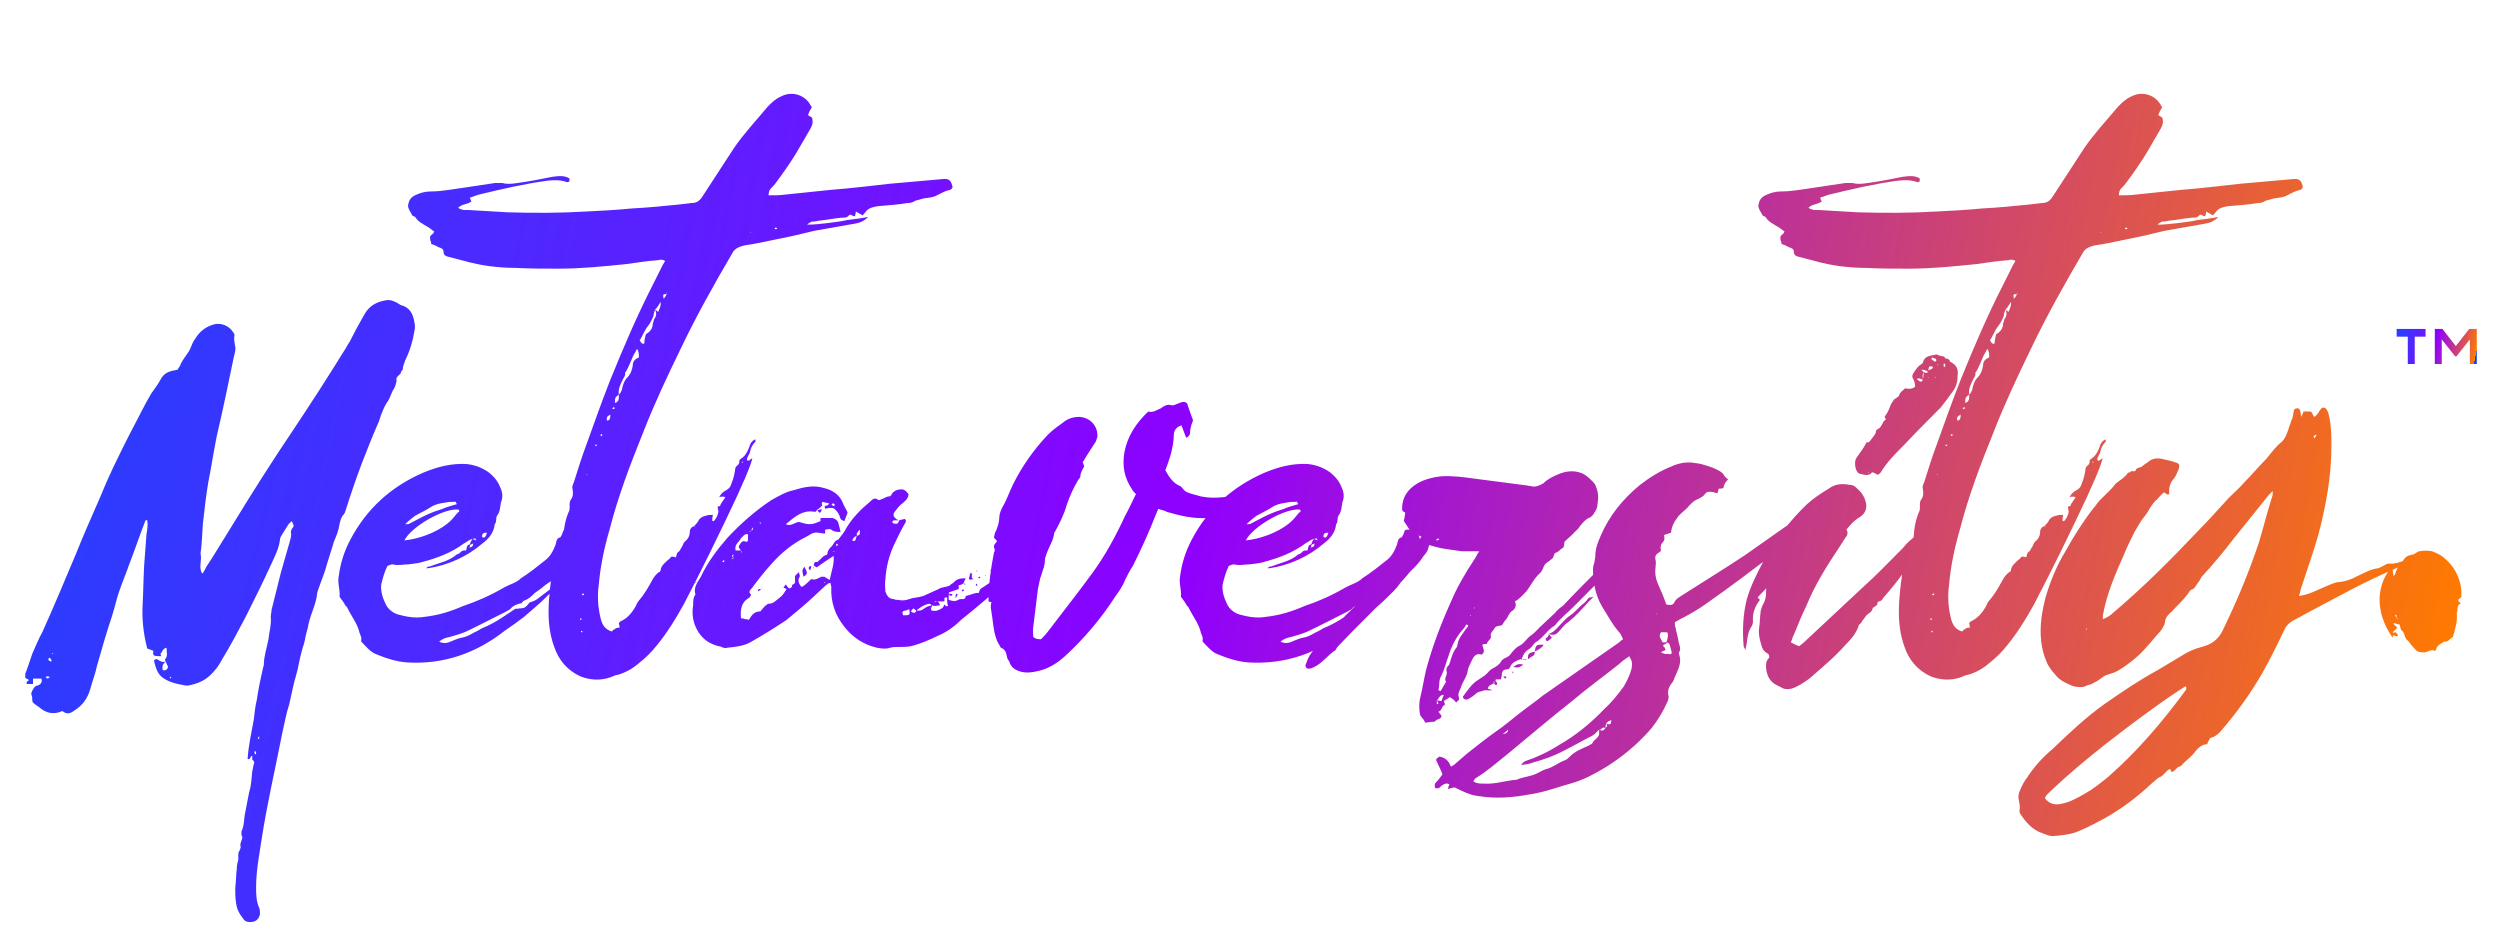 <svg width="446" height="169" viewBox="0 0 446 169" fill="none" xmlns="http://www.w3.org/2000/svg">
<path d="M151.016 51.265H155.966C156.907 51.265 157.761 51.425 158.528 51.743C159.295 52.062 159.954 52.503 160.504 53.067C161.068 53.632 161.502 54.298 161.806 55.065C162.11 55.832 162.262 56.664 162.262 57.561C162.262 58.459 162.11 59.291 161.806 60.058C161.502 60.825 161.068 61.491 160.504 62.055C159.954 62.605 159.295 63.04 158.528 63.358C157.761 63.676 156.907 63.836 155.966 63.836H151.016V51.265ZM153.926 53.936V61.165H155.966C156.487 61.165 156.95 61.078 157.356 60.905C157.761 60.717 158.101 60.463 158.376 60.145C158.666 59.827 158.883 59.45 159.027 59.016C159.172 58.567 159.245 58.082 159.245 57.561C159.245 57.04 159.172 56.563 159.027 56.129C158.883 55.68 158.666 55.296 158.376 54.978C158.101 54.645 157.761 54.392 157.356 54.218C156.95 54.03 156.487 53.936 155.966 53.936H153.926ZM180.07 61.165V63.836H171.299V51.265H180.07V53.936H174.208V56.324H179.614V58.994H174.208V61.165H180.07ZM196.72 59.472H192.096V63.836H189.186V51.265H192.096V56.823H196.72V51.265H199.629V63.836H196.72V59.472ZM216.534 51.265H219.465V59.016C219.465 59.653 219.385 60.217 219.226 60.709C219.081 61.187 218.886 61.607 218.64 61.968C218.394 62.33 218.112 62.634 217.793 62.88C217.489 63.112 217.171 63.307 216.838 63.467C216.071 63.828 215.195 64.031 214.211 64.074C213.227 64.031 212.351 63.828 211.584 63.467C211.121 63.278 210.752 63.069 210.477 62.837C210.217 62.605 209.97 62.316 209.739 61.968C209.507 61.607 209.319 61.187 209.174 60.709C209.03 60.217 208.957 59.653 208.957 59.016V51.265H211.888V58.951C211.917 59.414 212.018 59.819 212.192 60.167C212.351 60.514 212.583 60.811 212.887 61.057C213.191 61.288 213.632 61.404 214.211 61.404C214.79 61.404 215.232 61.281 215.535 61.035C215.854 60.775 216.085 60.485 216.23 60.167C216.404 59.819 216.505 59.414 216.534 58.951V51.265ZM230.47 59.58C230.513 59.682 230.614 59.827 230.774 60.015C230.933 60.203 231.135 60.391 231.382 60.579C231.628 60.753 231.924 60.912 232.272 61.057C232.633 61.187 233.031 61.252 233.466 61.252C233.856 61.252 234.168 61.216 234.399 61.144C234.645 61.057 234.833 60.963 234.964 60.861C235.094 60.745 235.181 60.637 235.224 60.536C235.282 60.42 235.311 60.333 235.311 60.275C235.311 59.957 235.145 59.703 234.812 59.515C234.479 59.327 234.066 59.161 233.574 59.016C233.082 58.857 232.547 58.69 231.968 58.517C231.389 58.328 230.853 58.082 230.361 57.779C229.869 57.46 229.457 57.055 229.124 56.563C228.791 56.071 228.624 55.434 228.624 54.652C228.624 54.348 228.689 53.994 228.82 53.588C228.95 53.169 229.182 52.771 229.514 52.394C229.862 52.018 230.325 51.7 230.904 51.439C231.483 51.179 232.228 51.048 233.14 51.048C234.037 51.048 234.783 51.179 235.376 51.439C235.97 51.7 236.447 51.982 236.809 52.286C237.229 52.662 237.562 53.082 237.808 53.545L235.767 55.108C235.492 54.616 235.087 54.283 234.551 54.109C234.03 53.921 233.516 53.827 233.01 53.827C232.619 53.827 232.272 53.921 231.968 54.109C231.678 54.283 231.533 54.515 231.533 54.804C231.533 55.166 231.7 55.456 232.033 55.673C232.366 55.875 232.778 56.056 233.27 56.215C233.762 56.36 234.298 56.519 234.877 56.693C235.456 56.852 235.991 57.077 236.483 57.366C236.975 57.655 237.388 58.039 237.721 58.517C238.054 58.994 238.22 59.624 238.22 60.405C238.22 60.724 238.141 61.1 237.981 61.534C237.822 61.954 237.554 62.352 237.178 62.728C236.802 63.09 236.302 63.401 235.68 63.662C235.058 63.922 234.283 64.053 233.357 64.053C232.532 64.053 231.816 63.951 231.208 63.749C230.614 63.532 230.115 63.278 229.71 62.989C229.305 62.685 228.986 62.381 228.755 62.077C228.523 61.759 228.349 61.498 228.234 61.295L230.47 59.58ZM246.058 53.936V51.265H256.587V53.936H252.788V63.836H249.857V53.936H246.058ZM268.414 61.165H274.276V63.836H265.505V51.265H268.414V61.165ZM291.76 61.165V63.836H282.989V51.265H291.76V53.936H285.899V56.324H291.304V58.994H285.899V61.165H291.76Z" fill="white"/>
<g filter="url(#filter0_i_2726_47)">
<path d="M73.924 53.434C73.649 51.918 73.098 50.817 71.445 50.403C71.17 50.266 70.894 49.99 70.481 49.852C69.93 49.577 69.379 49.439 68.828 49.577C67.176 49.852 65.936 50.541 65.11 51.918C64.146 53.571 63.181 55.362 62.355 57.014C61.942 57.565 61.666 58.254 61.253 58.805C58.361 63.488 55.331 68.171 52.301 72.716C48.582 78.225 45.001 83.872 41.558 89.519C39.905 92.136 38.39 94.753 36.737 97.232C36.599 97.645 36.324 97.921 36.186 98.334L35.911 98.058C35.498 96.956 36.048 95.855 35.773 94.753C36.048 92.962 36.048 91.309 36.186 89.519C36.462 87.04 36.737 84.561 37.15 82.082C37.701 79.327 38.114 76.572 38.665 73.818C39.767 69.135 40.731 64.452 41.696 59.769C41.833 59.08 42.109 58.392 41.971 57.841C41.833 57.152 41.696 56.464 41.833 55.775C41.833 55.637 41.696 55.362 41.558 55.224C40.869 54.122 39.492 53.571 38.252 53.847C36.737 54.26 35.635 55.086 34.809 56.464C34.258 57.152 34.12 57.979 33.707 58.667C33.156 59.494 32.605 60.182 32.192 61.009V61.146L31.641 61.973C29.988 62.248 29.3 62.524 28.611 63.763C28.198 64.59 27.509 65.416 26.958 66.242C26.407 67.207 25.857 68.171 25.305 69.272C23.791 72.165 22.276 75.057 20.898 77.95C19.796 80.153 18.832 82.357 17.868 84.698C16.353 88.142 14.838 91.585 13.461 95.028C11.533 99.573 9.604 104.256 7.538 108.801C6.85 110.041 6.299 111.418 5.748 112.658C5.335 113.897 4.921 115.137 4.508 116.239V116.927C4.784 117.203 5.197 117.065 5.059 117.478C4.921 117.478 4.646 117.616 4.784 118.029H5.885C5.885 117.616 5.885 117.34 5.885 117.065H7.401C7.538 117.616 7.401 118.029 6.712 118.305C6.436 118.305 6.299 118.442 6.161 118.58C5.885 118.993 5.472 119.544 5.61 119.957C5.885 120.508 5.61 120.921 5.885 121.335C6.161 121.61 6.574 121.886 6.987 122.161C8.227 123.263 9.604 123.538 11.119 122.85C11.946 123.538 12.634 123.263 13.323 122.712C14.7 121.886 15.664 120.508 16.078 118.993C16.491 117.478 17.042 116.101 17.317 114.724C18.143 111.831 18.97 108.939 19.934 106.046C20.485 104.394 20.76 102.879 21.311 101.364C21.862 99.711 22.551 98.196 23.102 96.543C24.066 94.064 24.892 91.585 25.857 89.106C25.857 88.968 25.994 88.692 26.27 88.83C26.407 89.657 26.27 90.483 26.132 91.309L25.719 96.819C25.581 99.16 25.581 101.501 25.443 103.843C25.305 106.46 25.581 109.077 26.27 111.693L27.372 112.107C27.234 112.933 27.234 113.071 28.749 113.071C28.749 112.933 28.611 112.658 28.611 112.658C29.024 112.244 29.024 111.693 29.713 111.556C29.713 112.382 29.988 113.071 29.438 113.622C29.438 113.622 29.438 113.897 29.575 114.035L29.988 114.999C29.851 115.412 29.575 115.688 29.024 115.55C28.887 114.861 29.024 114.448 29.575 114.035C29.3 114.035 29.024 114.173 28.887 114.035C28.611 114.035 28.336 113.759 28.06 113.622C27.785 113.484 27.372 113.759 27.509 114.035C27.785 115.137 28.06 116.101 28.887 116.789C30.126 117.754 31.641 118.029 33.156 118.305H33.569C34.947 118.029 36.186 117.616 37.288 116.652C38.252 115.825 39.079 114.724 39.63 113.622C41.145 111.143 42.522 108.526 43.899 105.909C45.414 102.879 46.929 99.849 48.307 96.819C48.995 95.304 49.822 93.789 49.959 92.136C49.959 91.998 50.097 91.86 50.097 91.723C50.51 91.034 51.061 90.208 51.474 89.519L52.025 88.968C52.301 89.519 52.576 89.794 52.163 90.208C52.025 90.345 51.888 90.758 51.888 90.896C52.025 91.447 51.888 91.86 51.75 92.411C51.199 94.34 50.648 96.268 50.097 98.196L48.444 104.807C48.444 105.22 48.307 105.633 48.307 106.046C48.444 107.424 48.031 108.663 47.893 110.041C47.618 111.556 47.067 113.071 47.067 114.586C47.067 114.861 46.929 114.999 46.929 115.137C46.516 116.927 46.103 118.855 45.827 120.784C45.552 121.886 45.414 123.125 45.276 124.365C44.863 126.706 44.312 129.048 44.175 131.389C44.726 131.664 44.588 130.838 45.001 130.838V131.527C45.414 131.802 45.414 132.078 45.276 132.353C45.139 132.766 45.139 133.179 45.001 133.593C44.863 134.832 44.863 136.072 44.45 137.311L43.761 140.892C43.486 141.994 43.624 143.234 43.073 144.336V145.024C43.348 145.3 43.211 145.575 43.073 145.988C42.935 146.402 42.797 146.677 42.935 147.09C42.935 147.366 42.797 147.503 42.797 147.641C42.384 148.192 42.522 148.743 42.522 149.294C42.384 149.845 42.246 150.396 42.246 150.947C42.109 152.049 42.109 153.288 41.971 154.39C41.971 155.767 41.971 157.007 42.384 158.246C42.66 158.935 43.073 159.486 43.486 160.037C43.761 160.45 44.45 160.588 45.139 160.45C45.827 160.312 46.241 159.761 46.378 159.073C46.378 158.66 46.378 158.246 46.241 157.971C45.69 156.731 45.69 155.492 45.69 154.252C45.69 151.36 46.241 148.605 46.654 145.851C47.618 139.515 49.133 133.042 50.373 126.706C50.786 124.916 51.061 123.263 51.612 121.61C52.025 119.82 52.301 118.167 52.852 116.376C53.265 114.999 53.403 113.622 53.816 112.244C53.953 111.556 54.229 111.005 54.367 110.316C54.504 109.214 54.918 108.25 55.055 107.286C55.469 105.358 56.433 103.705 56.57 101.915C56.57 101.639 56.708 101.501 56.708 101.364C57.259 99.711 57.948 98.196 58.361 96.543L59.6 92.549C60.014 91.585 60.427 90.621 60.565 89.519C60.702 88.968 60.84 88.279 61.253 87.866L61.529 87.453C62.493 84.423 63.457 81.531 64.559 78.638C65.523 76.159 66.487 73.68 67.589 71.201L68.002 69.961C68.278 69.272 68.553 68.584 68.966 67.895C69.517 67.207 69.655 66.518 70.068 65.692C70.481 65.141 70.619 64.59 70.757 63.901C70.481 63.075 71.583 62.937 71.583 62.248C71.721 62.111 71.859 61.973 71.859 61.835C71.859 61.284 72.134 60.871 72.272 60.32C73.098 58.667 73.649 56.877 73.924 55.086C74.062 54.535 74.062 53.984 73.924 53.434ZM9.466 112.658C9.329 112.658 9.329 112.658 9.329 112.658V112.52H9.466V112.658ZM9.053 114.035L8.64 113.759C8.64 113.759 8.64 113.622 8.64 113.484L8.916 113.346C9.053 113.484 9.191 113.759 9.191 113.897L9.053 114.035ZM8.502 117.065L8.089 116.789C8.227 116.789 8.365 116.652 8.365 116.652C8.502 116.652 8.64 116.652 8.916 116.789L8.502 117.065ZM30.402 117.065L30.264 116.927C30.264 116.927 30.402 116.789 30.402 116.652C30.402 116.789 30.539 116.789 30.539 116.789C30.539 116.927 30.402 116.927 30.402 117.065ZM46.241 127.808H45.965C46.103 127.67 46.103 127.532 46.103 127.532C46.103 127.395 46.103 127.395 46.241 127.395V127.808ZM45.552 130.563L45.414 130.425C45.414 130.287 45.414 130.149 45.414 130.012H45.552C45.69 130.149 45.69 130.287 45.69 130.563H45.552ZM102.721 91.034C102.032 91.172 101.481 90.07 100.517 90.621C100.38 91.034 100.242 91.447 99.966 91.86C99.278 91.998 99.278 92.549 99.14 93.1C98.727 94.202 98.176 95.304 97.212 95.992C95.834 97.094 94.457 98.196 92.942 99.16C92.116 99.986 90.876 100.262 89.912 100.813C87.571 102.19 85.091 103.292 82.612 104.118C80.409 105.082 78.205 105.771 75.726 106.046C74.073 106.322 72.558 106.046 71.043 105.633C70.079 105.358 69.252 104.669 68.839 103.843C68.288 102.741 67.875 101.501 68.013 100.262C68.288 99.16 68.564 98.058 69.115 96.956C69.39 96.819 69.803 96.681 70.079 96.681C71.043 96.956 71.869 96.681 72.833 96.681C73.66 96.543 74.486 96.543 75.312 96.268C77.929 95.579 80.546 94.615 82.75 92.962C83.301 92.687 83.714 92.273 84.265 92.136C84.127 92.549 83.852 92.687 83.852 93.1C83.163 93.238 83.301 93.789 83.163 94.202C82.475 94.202 82.475 94.202 82.061 94.615C81.924 94.753 81.648 94.89 81.51 94.89C80.133 96.13 78.343 96.405 76.552 97.094H76.277C76.277 97.232 76.139 97.232 76.001 97.37H76.414C79.995 96.819 83.301 95.304 86.055 92.962C87.157 92.136 88.121 91.034 88.259 89.519C88.672 89.106 88.397 88.417 88.672 88.004C89.223 87.315 89.223 86.489 89.361 85.662C89.774 84.698 89.636 83.734 89.223 82.908C88.81 81.806 87.984 80.842 87.02 80.153C85.78 79.327 84.54 78.914 83.163 78.776C80.409 78.638 77.929 79.327 75.588 80.291C69.803 82.77 65.396 86.764 62.504 92.273C61.402 94.34 60.713 96.543 60.438 98.747C60.162 99.986 60.713 101.226 60.575 102.465C60.989 103.016 61.402 103.567 61.677 104.118C61.815 104.118 61.815 104.256 61.953 104.394C62.641 105.909 63.743 107.148 64.156 108.939C64.294 109.352 64.57 109.765 64.432 110.178C64.432 110.316 64.432 110.592 64.57 110.592C65.396 111.418 66.085 112.382 67.324 112.795C68.977 113.484 70.767 114.035 72.558 114.173C79.169 114.586 84.954 112.52 90.05 108.526C91.289 107.699 92.391 106.873 93.493 106.046C94.733 104.945 96.11 103.843 97.212 102.741C98.038 101.915 99.002 101.088 99.829 99.849L95.834 102.879C95.421 103.154 95.146 103.292 94.595 103.43C94.319 103.567 94.044 104.118 93.768 104.256C93.493 104.531 92.942 104.531 92.667 104.531C92.391 104.669 91.978 104.531 91.84 104.669L89.774 106.046C88.535 106.873 87.295 107.562 85.918 108.112L85.229 108.526C84.265 108.939 83.439 109.627 82.337 109.765C81.648 109.903 81.097 110.178 80.409 110.454C79.858 110.729 79.031 110.867 78.343 110.454C79.031 109.903 79.582 109.765 80.271 109.627C81.235 109.352 82.199 109.077 83.163 108.663C85.505 107.562 87.846 106.322 90.325 105.082C90.463 104.945 90.876 104.807 91.014 104.669C91.565 103.981 92.391 103.705 93.218 103.567H93.08C93.218 103.43 93.355 103.154 93.493 103.154C94.319 102.879 94.87 102.328 95.421 101.777C95.972 101.364 96.661 100.95 97.074 100.537C97.9 99.849 99.002 99.436 99.553 98.471C100.93 97.232 102.032 95.579 102.859 93.926C103.272 92.962 103.41 91.998 102.721 91.034ZM74.073 88.004C75.037 87.453 76.001 87.04 76.828 86.489C77.654 85.938 78.48 85.8 79.444 85.662C79.995 85.525 80.546 85.525 81.097 85.525C81.235 85.387 81.235 85.525 81.51 85.938C80.684 86.213 79.995 86.351 79.307 86.627C78.756 86.902 78.067 87.04 77.379 87.315C75.863 87.866 74.486 88.692 73.109 89.381C72.971 89.519 72.696 89.519 72.282 89.519C72.971 88.83 73.522 88.417 74.073 88.004ZM81.786 86.902C82.061 87.177 81.924 87.315 81.648 87.453C81.097 88.142 80.546 88.83 79.858 89.381C77.792 91.034 74.762 92.136 72.145 92.411C73.384 89.932 79.169 86.627 81.786 86.902ZM86.193 91.172C86.331 91.034 86.606 91.034 86.882 91.034C86.744 91.309 86.744 91.447 86.744 91.447C86.606 91.723 86.469 91.998 86.193 91.86H86.055C85.918 91.585 86.055 91.309 86.193 91.172ZM84.954 92.411C84.678 92.273 84.54 92.273 84.265 92.136H84.403C84.816 91.998 84.816 91.998 84.954 92.411ZM83.714 93.651C83.852 93.513 83.852 93.375 83.852 93.238C83.99 93.1 84.127 93.1 84.403 92.962C84.403 93.375 84.265 93.651 83.714 93.651ZM169.896 29.193C169.62 28.091 169.207 27.816 168.105 27.953L158.74 28.78C155.159 29.193 151.578 29.606 148.134 29.881L140.146 30.708C139.182 30.846 138.218 30.846 137.116 30.846C137.116 30.295 137.254 29.881 137.529 29.606C137.942 29.193 138.218 28.917 138.493 28.504C139.733 26.852 140.972 25.061 142.074 23.27L144.553 19.001C144.967 18.312 145.104 17.623 144.829 16.935C144.553 16.797 144.278 16.659 144.14 16.522C144.278 16.108 144.553 15.557 144.829 15.144L144.416 14.456C143.314 12.803 141.11 12.252 139.32 13.216C138.356 13.629 137.667 14.318 136.978 15.007C134.912 17.486 132.709 19.827 130.918 22.444L125.271 31.121C124.72 31.948 124.169 32.223 123.343 32.223L121.001 32.498C118.247 32.774 115.492 33.049 112.738 33.187C109.983 33.462 107.228 33.6 104.474 33.738C99.929 34.014 95.246 34.014 90.563 33.876C88.222 33.738 85.88 33.6 83.539 33.462H82.712C82.299 33.325 82.024 33.325 81.748 33.049C82.437 32.361 83.401 32.498 84.09 31.948L83.814 31.259C84.365 31.121 84.916 30.846 85.467 30.708C89.461 29.744 93.593 28.78 97.725 28.229C98.965 28.091 100.066 28.091 101.168 28.504C101.306 28.504 101.306 28.504 101.581 28.366V27.816C100.617 27.265 99.653 27.402 98.551 27.54C96.485 27.953 94.419 28.366 92.353 28.642C91.389 28.78 90.563 28.917 89.599 28.642C89.186 28.642 88.772 28.642 88.359 28.642L82.85 29.468C80.784 29.744 78.856 30.157 76.79 30.157C75.826 30.157 74.862 30.433 74.035 30.846C73.209 31.259 72.933 31.81 72.796 32.636C72.796 33.325 73.209 33.738 73.484 34.289C73.484 34.564 74.035 34.564 74.173 34.84C74.586 35.529 75.413 35.942 76.101 36.355C76.652 36.63 77.065 37.044 77.479 37.319C77.341 37.457 77.341 37.457 77.341 37.594C76.652 38.145 76.652 38.145 76.79 38.972C76.928 39.109 76.928 39.247 76.928 39.523C77.341 39.66 77.754 39.798 78.167 40.074C78.58 40.211 79.131 40.349 79.131 40.9C79.131 41.451 79.407 41.589 79.682 41.726L82.85 42.553C85.742 43.379 88.91 43.792 91.94 43.792C94.557 43.93 97.174 43.93 99.653 43.93C103.785 43.93 107.779 43.517 111.773 43.104C113.702 42.828 115.492 42.553 117.42 42.415C117.834 42.277 118.247 42.277 118.66 42.553C118.522 42.828 118.385 42.966 118.247 43.241L116.594 46.547C113.702 52.194 111.223 57.979 108.881 63.763C107.366 67.62 105.989 71.476 104.611 75.333C103.785 77.536 103.096 79.74 102.408 81.944C102.27 82.357 101.995 82.77 102.132 83.183C102.27 83.872 102.27 84.561 101.857 85.112C101.444 85.662 101.719 86.351 101.581 86.902V87.04C100.893 88.555 100.617 89.932 100.48 91.998L99.929 93.238C99.516 93.375 99.516 93.651 99.378 94.064C99.24 94.89 98.827 95.855 98.689 96.819C98.276 99.573 97.863 102.328 97.863 105.22C97.863 107.286 98.138 109.352 98.827 111.28C99.653 113.759 101.168 115.55 103.51 116.652C105.3 117.34 107.091 117.478 109.019 116.789C109.432 116.652 109.845 116.376 110.258 116.376C111.636 115.963 112.875 115.274 113.977 114.31C115.217 113.346 116.319 112.244 117.283 111.005C119.073 108.801 120.588 106.322 121.966 103.843C125.271 97.507 128.439 91.034 131.469 84.561C132.433 82.357 133.535 80.153 134.224 77.812H134.086C133.81 77.95 133.673 78.363 133.259 78.087C133.259 77.812 133.259 77.674 133.397 77.536C133.535 77.123 133.81 76.848 133.81 76.572C133.948 75.884 134.224 75.333 134.775 74.782V74.368C134.086 74.644 133.81 75.195 133.673 75.746C133.397 76.434 133.122 77.123 132.433 77.674C132.158 77.812 131.882 78.087 131.882 78.225C132.02 78.914 131.331 79.051 131.194 79.465C131.056 80.429 130.918 81.255 130.505 82.219C130.367 82.77 130.092 83.183 129.541 83.459C128.99 83.734 128.577 84.147 128.301 84.698C128.714 84.561 128.99 84.561 129.403 84.698L128.577 85.938V85.8C128.577 86.351 128.301 86.351 128.026 86.351C128.026 86.764 128.163 87.04 128.163 87.315C128.026 88.004 127.75 88.555 127.337 88.968C127.199 88.968 127.062 88.968 127.062 88.83C127.062 88.555 127.062 88.279 127.199 87.866H126.511C125.822 88.004 125.133 88.142 124.72 88.692C124.445 89.243 124.169 89.519 123.756 89.932H123.618C123.343 90.07 123.067 90.483 123.067 90.758C123.067 91.585 122.792 92.136 122.103 92.687C121.966 92.824 121.828 93.238 121.69 93.513C121.415 93.789 121.415 94.202 121.001 94.477C120.726 94.615 120.726 95.028 120.588 95.441C120.313 95.304 120.037 95.304 119.762 95.304C119.486 95.579 119.486 95.717 119.211 95.855C118.66 96.405 117.971 96.819 117.834 97.783C117.834 97.921 117.696 98.058 117.558 98.058C117.007 98.471 116.594 99.022 116.319 99.573C115.63 100.813 114.941 102.052 113.977 103.154C113.702 103.43 113.564 103.843 113.426 104.118C112.738 105.358 111.911 106.322 110.672 106.873L110.396 107.148C110.396 107.286 110.534 107.562 110.534 107.975C110.258 107.975 109.845 107.975 109.708 108.25C109.432 108.25 109.294 108.526 109.157 108.663C107.779 108.25 107.366 107.286 107.091 106.046C106.677 104.256 106.54 102.328 106.815 100.4C107.091 97.094 107.779 93.789 108.743 90.483C110.258 84.561 112.462 78.776 114.804 72.991C116.732 68.033 119.073 63.075 121.415 58.254C124.169 52.469 127.337 46.822 130.643 41.175C131.056 40.349 131.744 40.074 132.709 39.798C134.637 39.523 136.565 39.109 138.493 38.696C140.697 38.283 143.038 37.732 145.242 37.181L152.266 35.942C153.23 35.804 154.057 35.529 154.883 34.702C153.506 34.978 152.266 35.115 151.164 35.253C149.925 35.529 148.685 35.666 147.583 35.804C146.344 35.942 145.242 36.079 144.002 36.079C144.278 35.804 144.553 35.666 144.829 35.529C145.104 35.529 145.517 35.529 145.931 35.391C147.308 35.253 148.685 34.978 150.063 34.84C150.614 34.84 151.164 34.84 151.44 34.427C151.715 34.151 151.991 34.427 152.266 34.564H152.542C152.542 34.289 152.679 34.151 152.679 33.738L153.919 34.427C154.057 34.151 154.332 34.014 154.47 33.738C155.021 33.049 155.847 32.912 156.674 32.774C158.464 32.636 160.255 32.498 161.907 32.223C162.458 32.223 162.872 32.085 163.285 31.81L164.8 31.397C165.626 31.259 166.453 31.259 167.141 30.846C167.968 30.433 168.656 30.019 169.483 29.881C169.758 29.744 170.034 29.468 169.896 29.193ZM138.356 36.906L138.218 36.768V36.63H138.493C138.493 36.63 138.631 36.63 138.631 36.768C138.631 36.768 138.493 36.906 138.356 36.906ZM133.948 37.594L133.81 37.457H133.948V37.594ZM118.935 48.475C118.798 48.751 118.66 49.026 118.385 49.302C118.247 48.475 118.247 48.475 118.935 48.475C118.935 48.337 118.935 48.2 118.935 48.2H119.073C119.073 48.2 118.935 48.337 118.935 48.475ZM117.42 51.643L116.87 51.23C117.145 51.781 117.145 52.332 116.732 52.883C116.594 53.158 116.594 53.434 116.456 53.709C116.456 54.673 115.905 55.224 115.217 55.637C115.079 56.188 114.941 56.739 114.941 57.29C114.39 57.428 114.39 57.014 114.115 56.739C114.666 55.913 114.941 54.949 115.63 54.122C116.043 53.571 116.319 53.02 116.594 52.332C116.594 51.918 116.732 51.643 116.87 51.23C117.145 50.954 117.283 50.817 117.42 50.541C117.558 50.403 117.696 50.128 117.834 49.852C117.971 50.541 117.696 50.954 117.42 51.643ZM112.875 61.284C112.738 62.111 112.462 62.799 111.911 63.35C111.36 63.901 111.085 64.727 110.947 65.554C110.809 65.829 110.672 66.242 110.396 66.38C110.396 66.931 110.534 67.62 109.708 67.895C109.708 66.931 109.708 66.931 110.396 66.38C110.258 65.416 110.672 64.59 111.085 63.763C111.223 63.35 111.636 63.075 111.498 62.524C112.324 61.422 112.6 59.907 113.426 58.667C113.426 58.529 113.564 58.392 113.702 58.254C113.977 58.943 113.977 58.943 113.977 59.769C113.289 60.044 112.875 60.458 112.875 61.284ZM109.432 68.997C109.294 68.997 109.157 68.859 109.294 68.859C109.294 68.722 109.432 68.722 109.57 68.584C109.57 68.722 109.57 68.722 109.708 68.859C109.57 68.859 109.432 68.997 109.432 68.997ZM108.33 71.063C108.055 70.374 108.468 70.237 108.881 69.961C108.881 70.512 108.881 70.925 108.33 71.063ZM107.228 73.818C107.228 73.68 107.091 73.68 107.091 73.542C107.228 73.542 107.228 73.542 107.366 73.404C107.366 73.542 107.504 73.68 107.504 73.68C107.366 73.68 107.228 73.818 107.228 73.818ZM106.402 75.608L106.127 75.47L106.264 75.333H106.54C106.402 75.47 106.402 75.47 106.402 75.608ZM132.571 78.363V78.501H132.433H132.295C132.433 78.363 132.433 78.363 132.571 78.363ZM104.749 80.704V80.842C104.749 80.704 104.611 80.704 104.611 80.704L104.749 80.566V80.704ZM124.032 89.794V89.932H123.894L124.032 89.794ZM104.061 102.19C103.923 102.19 103.923 102.19 103.785 102.052L103.923 101.915H104.198C104.198 102.052 104.061 102.19 104.061 102.19ZM103.51 106.322H103.647C103.785 106.322 103.785 106.46 103.785 106.46C103.647 106.597 103.647 106.597 103.51 106.597V106.322ZM103.785 108.801C103.785 108.801 103.647 108.801 103.647 108.663L103.785 108.526L103.923 108.663C103.923 108.801 103.923 108.801 103.785 108.801ZM177.782 99.16L175.303 100.813C174.752 101.088 174.752 101.364 174.614 101.777H174.201C173.512 101.915 172.961 102.19 172.273 102.328C172.273 103.016 171.722 102.879 171.309 102.879C171.171 102.879 171.033 103.016 170.895 103.016C170.345 103.43 169.794 103.154 169.243 103.016V102.19C169.243 102.052 169.243 101.777 169.38 101.639C169.931 101.501 170.482 101.226 171.033 101.088V100.4C171.309 100.4 171.584 100.262 171.86 100.124L172.273 99.16C171.309 99.16 170.62 99.298 170.069 99.986C169.931 100.124 169.656 100.124 169.518 100.4C168.829 100.813 168.003 100.675 167.452 101.088L164.698 102.328C163.871 102.603 162.907 102.603 162.218 102.879C161.53 103.154 160.841 103.154 160.152 103.016C159.877 103.016 159.739 103.016 159.464 102.879C158.637 102.879 158.224 102.328 157.949 101.501C157.949 100.813 157.811 100.124 157.949 99.436C158.086 97.094 158.637 94.89 159.739 92.687C160.29 91.585 160.841 90.345 161.53 89.243C161.667 88.968 161.667 88.83 161.392 88.555C161.117 88.692 160.703 88.692 160.428 88.83C160.152 89.519 160.015 89.519 159.464 89.381C159.326 89.381 159.188 89.243 159.188 89.106C159.188 89.106 159.326 88.83 159.464 88.83H160.428C160.29 88.83 160.152 88.692 160.015 88.692C159.464 88.279 159.188 87.866 159.602 87.315C160.015 86.764 160.428 86.213 160.979 85.8C161.53 85.387 162.081 84.836 162.081 84.147C161.667 83.597 161.254 83.183 160.566 83.321C160.015 83.321 159.464 83.597 159.051 84.147V84.285C158.913 84.423 158.775 84.561 158.637 84.561C158.086 84.561 157.673 84.974 157.122 85.112C156.985 85.249 156.709 85.249 156.571 85.112C156.021 84.698 155.607 85.112 155.194 85.525C153.679 86.764 152.164 88.279 151.062 90.07C150.649 90.896 150.098 91.585 149.547 92.273C148.859 92.411 148.721 93.1 148.445 93.375C148.032 93.789 147.619 94.202 147.619 94.753C147.619 94.89 147.481 95.028 147.344 95.028C146.793 95.166 146.517 95.717 146.104 95.992L145.828 96.268C145.14 96.13 145.278 96.681 145.14 96.819C145.278 96.956 145.415 97.094 145.691 97.232C146.655 96.543 147.619 95.855 148.721 95.166C148.859 96.681 148.308 97.921 148.032 99.436C147.619 99.298 147.344 99.022 147.068 98.885H146.517C145.966 99.16 145.415 99.573 144.727 99.298C144.313 99.711 143.9 100.124 143.349 100.537C143.349 100.537 143.212 100.675 142.936 100.675C142.523 100.124 142.247 99.573 142.661 98.885C142.798 98.747 142.523 98.334 142.523 98.058C142.247 98.334 141.972 98.609 141.834 98.747V99.711C141.972 100.262 141.283 100.124 141.283 100.537V100.675C141.008 100.95 140.87 101.088 140.595 100.813C140.457 100.675 140.319 100.4 140.182 100.262L139.768 100.813C139.906 100.95 140.182 100.95 140.319 101.088C139.631 102.19 139.631 102.19 138.942 102.741C138.391 103.154 137.978 103.705 137.151 103.705C136.876 103.705 136.738 103.981 136.463 104.118L135.636 105.082C134.672 105.082 134.259 105.496 133.57 106.597C133.295 106.46 133.157 106.46 132.882 106.46C132.744 106.322 132.469 106.322 132.193 106.322C132.055 104.807 132.193 103.43 133.708 102.603C133.846 102.465 133.984 102.19 133.984 102.052C133.433 101.639 133.846 101.226 134.121 100.95C135.223 99.436 136.325 98.058 137.565 96.681C139.355 94.615 141.421 92.962 143.9 91.723C145.278 90.896 145.278 90.896 146.93 91.172H147.206V90.483C148.17 90.345 148.17 90.345 148.445 90.621C149.134 90.896 149.134 90.896 149.96 90.896L149.547 89.243C149.409 88.83 148.996 88.555 148.583 88.417H147.481C147.068 88.417 146.793 88.417 146.379 88.417V88.968C145.691 89.243 145.14 89.519 144.451 89.519C143.763 89.519 143.074 89.243 142.523 89.106C141.697 89.243 141.146 89.932 140.182 89.519C141.834 88.142 143.212 86.902 145.415 87.315C145.553 87.315 145.691 87.04 145.828 86.902C146.104 86.764 146.379 86.489 146.655 86.213C146.793 86.076 146.379 85.8 146.793 85.525C147.068 85.662 147.481 85.662 147.894 85.8C147.894 86.076 147.619 86.076 147.481 86.213C147.068 86.213 147.068 86.213 147.206 86.764C147.757 86.627 148.445 86.489 148.859 86.764C149.134 87.04 149.409 87.315 149.547 87.591C149.823 88.004 149.823 88.279 149.96 88.555C150.098 88.83 150.374 88.83 150.649 88.968C150.787 88.417 151.062 88.004 151.2 87.453C151.062 87.04 150.787 86.627 150.511 86.076C149.96 84.423 148.721 83.459 146.93 83.046C145.14 82.495 143.349 82.908 141.559 83.459C140.182 83.734 138.804 84.561 137.565 85.249C134.672 87.177 132.193 89.381 129.852 91.86C127.923 94.064 126.271 96.268 125.031 98.885C124.48 99.849 123.654 100.813 124.067 102.052C123.654 102.603 123.654 103.292 123.654 103.981C123.378 105.633 123.654 107.286 124.618 108.801C125.444 110.041 126.546 110.867 128.199 111.28C128.474 111.28 128.75 111.418 129.025 111.556C129.301 111.556 129.576 111.693 129.714 111.556C131.091 111.418 132.606 111.28 133.846 110.592C136.05 109.352 138.253 107.975 140.319 106.597L142.798 104.531C144.451 103.154 145.828 101.777 147.344 100.4C147.619 100.262 147.757 99.986 148.17 99.986C148.17 100.262 148.308 100.537 148.308 100.675C148.17 103.43 148.996 105.771 150.649 107.837C152.164 109.765 154.092 111.005 156.434 111.556C157.26 111.693 158.086 111.831 158.775 111.556C159.326 111.418 159.877 111.418 160.29 111.418C161.254 111.418 162.218 111.418 163.045 111.143C164.422 110.729 165.799 110.178 167.177 109.49C168.829 108.801 170.207 107.837 171.446 106.597C174.201 104.394 176.956 102.052 179.572 99.711C180.537 98.885 181.363 97.921 182.327 97.094C182.878 96.681 183.016 96.13 183.016 95.304C181.638 96.543 180.123 97.507 178.608 98.471C178.333 98.609 178.057 98.885 177.782 99.16ZM148.583 85.8C148.859 85.8 148.996 86.076 148.859 86.213C148.859 86.213 148.721 86.351 148.583 86.213L148.308 85.938C148.445 85.938 148.583 85.8 148.583 85.8ZM146.517 87.177C146.517 87.177 146.517 87.04 146.655 86.902H146.242C146.104 86.902 145.966 87.04 145.828 87.04C146.242 87.591 146.242 87.591 146.517 87.177ZM151.475 88.417H151.338L151.475 88.555V88.417ZM135.774 89.243C135.774 89.243 135.774 89.243 135.774 89.381H135.636C135.636 89.381 135.499 89.381 135.499 89.243H135.774ZM134.121 90.345L134.397 90.07C134.259 90.345 134.397 90.621 133.984 90.621C134.121 90.483 134.121 90.483 134.121 90.345ZM152.853 91.585C152.715 91.86 152.715 92.136 152.577 92.411C152.44 92.549 152.302 92.549 152.026 92.411C152.164 91.998 152.44 91.723 152.853 91.585V91.172C152.99 90.896 153.128 90.758 153.404 90.483C153.404 91.447 153.404 91.447 152.853 91.585ZM133.984 90.758C133.846 90.758 133.846 90.896 133.846 90.896C133.708 90.896 133.708 90.758 133.708 90.758H133.984ZM132.193 91.998C132.606 91.723 132.744 91.172 133.433 91.309V92.411C133.433 92.549 133.157 92.687 133.157 92.687C132.469 92.273 132.193 92.824 131.918 93.238C131.642 93.513 131.918 93.926 132.193 94.202H131.229C130.954 93.1 131.918 92.687 132.193 91.998ZM183.842 92.687C184.255 92.411 184.669 92.136 184.806 91.309C183.567 92.136 182.603 92.687 181.914 93.651H183.153C183.016 92.962 183.429 92.824 183.842 92.687ZM149.272 93.375L149.134 93.238C149.134 93.1 149.272 93.1 149.272 92.962L149.547 93.238C149.409 93.238 149.409 93.375 149.272 93.375ZM184.255 93.926H184.669L184.806 93.789H184.669C184.531 93.789 184.393 93.789 184.255 93.926ZM184.255 93.926C184.118 94.202 183.842 94.477 183.567 94.89C184.255 94.753 184.531 94.477 184.255 93.926ZM132.331 94.615L132.193 94.477V94.34C132.193 94.34 132.331 94.34 132.331 94.477V94.615ZM148.721 94.477C148.721 94.477 148.721 94.34 148.583 94.34C148.721 94.34 148.721 94.34 148.721 94.34H148.859C148.859 94.477 148.721 94.477 148.721 94.477ZM181.914 94.477H182.052V94.34L181.914 94.477ZM181.363 94.753C181.363 94.615 181.225 94.477 181.225 94.477C181.088 94.477 180.95 94.615 180.812 94.753C180.95 94.753 180.95 94.89 181.088 94.89C181.225 94.89 181.225 94.753 181.363 94.753ZM130.816 95.579C130.816 95.579 130.816 95.579 130.816 95.717H130.403C130.54 95.717 130.678 95.579 130.816 95.579C130.816 95.441 130.403 95.166 130.816 94.89V95.579ZM180.123 95.441L179.986 95.166C179.572 95.304 179.297 95.579 179.159 96.13C179.71 95.992 179.986 95.855 180.123 95.441ZM129.163 96.268C129.025 96.268 129.025 96.268 129.025 96.268H128.888C128.888 96.13 129.025 95.992 129.025 95.992H129.301C129.163 96.13 129.163 96.13 129.163 96.268ZM178.746 97.094C178.884 96.956 179.297 96.819 179.159 96.405C178.884 96.681 178.608 96.819 178.333 96.956C178.471 96.956 178.608 97.232 178.746 97.094ZM178.333 96.543C178.195 96.543 178.195 96.543 178.195 96.543V96.956C178.333 96.956 178.333 96.956 178.333 96.956V96.543ZM145.14 97.37V96.819C145.14 97.094 145.14 97.232 145.002 97.37H145.14ZM144.313 97.645H144.589C144.589 97.37 144.864 97.232 144.589 96.956C144.176 97.094 144.313 97.37 144.313 97.645ZM143.487 97.094C143.074 97.783 143.074 97.783 143.349 98.885C143.763 98.609 144.038 98.471 143.9 97.921L143.487 97.094ZM176.68 97.645C176.68 97.645 176.68 97.645 176.68 97.783H176.818C176.818 97.645 176.68 97.645 176.68 97.645ZM177.369 97.645C177.369 97.783 177.231 97.783 177.231 97.783V97.921C177.369 97.783 177.369 97.783 177.507 97.783C177.369 97.783 177.369 97.783 177.369 97.645ZM174.339 97.783H174.201V97.921H174.339V97.783ZM173.65 99.298C173.512 99.16 173.375 99.16 173.375 99.022C173.375 98.885 173.375 98.609 173.375 98.334L173.237 98.196C173.237 98.196 173.099 98.196 173.099 98.334C172.961 98.609 172.961 99.022 172.824 99.298C172.961 99.298 173.099 99.436 173.099 99.436C173.237 99.436 173.375 99.298 173.65 99.298ZM175.854 98.609H175.716C175.716 98.609 175.716 98.609 175.854 98.747V98.609ZM174.89 99.022L174.752 98.885C174.614 98.885 174.614 99.022 174.476 99.022L174.614 99.16C174.752 99.16 174.89 99.16 174.89 99.022ZM124.205 99.849C124.205 99.849 124.067 99.849 124.067 99.986C124.067 99.986 124.067 99.986 124.205 99.986V99.849ZM147.206 99.986C147.206 99.986 147.206 99.986 147.068 99.986V99.849H147.206V99.986ZM123.103 99.986H124.067C123.792 99.849 123.378 99.849 123.103 99.986ZM171.997 100.124C171.997 100.262 171.997 100.262 172.135 100.262H172.273C172.273 100.124 172.135 100.124 172.135 100.124H171.997ZM174.339 100.262L174.201 100.124C174.201 100.262 174.063 100.262 174.063 100.4C174.201 100.4 174.201 100.537 174.339 100.537V100.262ZM136.05 100.813H135.912V100.95C135.912 100.95 135.912 100.813 136.05 100.813ZM135.774 101.088C135.774 100.95 135.912 100.95 135.912 100.95C135.774 100.95 135.774 100.95 135.774 100.95V101.088ZM135.223 101.501C135.499 101.364 135.636 101.226 135.774 101.088C135.499 101.088 135.223 100.95 135.223 101.501ZM171.584 101.364C171.584 101.364 171.584 101.501 171.722 101.501C171.722 101.501 171.86 101.364 171.997 101.364C171.86 101.226 171.86 101.088 171.86 101.088C171.722 101.226 171.584 101.226 171.584 101.364ZM169.931 102.052C169.656 101.915 169.38 101.777 169.243 102.19C169.518 102.19 169.794 102.465 169.931 102.052ZM170.895 102.052C170.758 102.052 170.62 101.915 170.62 101.915C170.482 102.052 170.482 102.328 170.482 102.741C170.758 102.328 170.758 102.19 170.895 102.052ZM168.416 103.843C168.416 104.394 167.865 104.669 167.452 104.807C167.039 105.082 166.626 104.945 166.213 104.945C165.937 104.531 166.213 104.256 166.35 103.981C166.764 104.256 167.177 103.981 167.728 103.981C167.59 103.705 167.452 103.43 167.314 103.292C167.039 103.292 166.901 103.43 166.764 103.43V103.292C166.901 103.292 167.039 103.292 167.314 103.292H168.416C168.692 103.016 168.141 102.465 168.967 102.603C168.967 103.016 168.967 103.567 169.105 104.118C168.692 104.256 168.692 103.981 168.416 103.843ZM163.596 104.945V104.807C164.284 104.256 164.973 103.843 165.799 103.705C165.937 103.705 166.075 103.843 166.213 103.981C165.662 104.118 165.248 104.256 164.698 104.669C164.422 104.945 164.009 104.945 163.596 104.945ZM182.603 103.843C182.74 103.843 182.74 103.981 182.74 103.981H183.016C182.878 103.843 182.878 103.843 182.74 103.843H182.603ZM162.494 105.082L162.907 104.531C163.183 104.669 163.32 104.807 163.458 104.945C163.32 105.496 162.907 105.358 162.494 105.082ZM161.117 105.771C160.979 105.358 160.841 105.082 161.392 104.945C161.667 104.945 161.943 104.807 162.218 104.669C162.356 105.771 162.356 105.771 161.117 105.771ZM182.132 115.825C183.096 116.101 184.198 115.963 185.3 115.688C187.091 115.274 188.606 114.31 189.983 113.071C193.426 109.903 196.456 106.322 198.935 102.465C199.624 101.501 200.313 100.537 200.726 99.436C201.139 98.609 201.552 97.783 202.103 96.956C203.618 93.926 204.996 90.896 206.235 87.728L206.648 86.764C207.199 87.04 207.75 87.04 208.163 87.315C210.505 88.004 212.846 88.555 215.325 88.417C216.152 88.417 216.84 88.279 217.529 88.142C218.218 87.315 219.182 87.591 219.871 87.315C220.284 87.177 220.697 87.177 221.11 87.04C220.835 86.351 221.248 85.525 220.697 84.836C219.871 84.561 219.044 84.561 218.218 84.698C216.84 84.836 215.601 84.836 214.224 84.561C213.397 84.285 212.433 84.147 211.607 83.734C211.331 83.597 211.056 83.183 210.78 82.908L210.643 82.77C209.265 82.219 208.577 81.117 207.888 79.878C208.301 78.914 208.577 77.95 208.852 77.123C209.128 76.021 209.403 74.782 209.403 73.68C209.403 72.853 209.816 72.165 210.78 71.889L211.607 74.093C212.02 73.955 212.158 73.68 212.295 73.404C212.295 72.716 212.433 72.027 212.709 71.338C212.846 71.201 212.846 70.787 212.709 70.65L211.882 68.308C211.882 67.757 211.193 67.62 210.78 67.757L209.678 68.171C209.541 68.308 209.265 68.308 208.99 68.308C208.301 68.033 207.612 68.446 207.062 68.859C206.373 69.135 205.684 69.686 204.858 69.41C202.654 71.476 201.139 73.818 200.588 76.71C200.175 79.189 200.588 81.255 201.966 83.321C202.103 83.597 202.379 83.872 202.654 84.147C201.966 85.525 201.415 86.764 200.726 88.004C199.073 91.585 197.145 95.166 194.804 98.334C192.187 101.915 189.57 105.22 186.953 108.663C186.54 109.214 186.127 109.627 185.713 110.041C185.3 110.041 184.749 110.041 184.336 109.627C184.336 109.077 184.198 108.526 184.336 107.837C184.611 105.633 184.887 103.43 185.162 101.088L185.576 99.16C185.851 98.471 185.989 97.783 186.264 97.094C186.264 96.819 186.402 96.543 186.402 96.13C186.402 95.855 186.402 95.579 186.54 95.304C186.953 93.789 187.917 92.549 188.055 91.172C188.055 91.034 188.192 90.896 188.192 90.896C189.019 89.381 189.845 87.728 190.258 86.213C190.809 84.561 191.498 83.046 192.324 81.668C192.462 81.393 192.738 81.255 192.738 80.98C192.738 80.291 193.151 79.74 193.426 79.189C193.289 78.914 193.289 78.638 193.151 78.501C193.839 77.261 194.528 76.297 195.217 75.195C195.492 74.919 195.63 74.368 195.768 73.955C195.905 72.027 194.528 70.512 192.6 70.374C191.498 70.374 190.534 70.65 189.708 71.338C188.743 72.027 187.779 72.716 186.953 73.542C184.474 76.159 182.408 79.051 180.755 82.357C180.066 83.734 179.653 85.112 178.827 86.489C178.551 87.04 178.276 87.728 178.276 88.279C178.276 89.106 178 89.932 177.725 90.621C177.449 91.034 177.449 91.447 177.312 91.86C177.449 92.136 177.725 92.273 177.863 92.549L177.449 93.1C177.312 93.238 177.312 93.513 177.312 93.651C177.587 94.064 177.449 94.34 177.312 94.615C176.761 97.507 176.348 100.262 176.348 103.292C176.485 103.292 176.623 103.43 176.899 103.43C176.761 103.705 176.761 103.981 176.761 104.394L176.899 105.358C177.174 106.873 177.174 108.388 177.725 109.903C177.863 110.454 178.276 111.005 178.551 111.556C179.378 111.831 179.515 112.52 179.653 113.208C179.653 113.484 179.929 113.759 180.066 114.035C180.342 114.999 181.03 115.55 182.132 115.825ZM252.826 91.034C252.137 91.172 251.586 90.07 250.622 90.621C250.484 91.034 250.347 91.447 250.071 91.86C249.383 91.998 249.383 92.549 249.245 93.1C248.832 94.202 248.281 95.304 247.317 95.992C245.939 97.094 244.562 98.196 243.047 99.16C242.221 99.986 240.981 100.262 240.017 100.813C237.675 102.19 235.196 103.292 232.717 104.118C230.513 105.082 228.31 105.771 225.831 106.046C224.178 106.322 222.663 106.046 221.148 105.633C220.184 105.358 219.357 104.669 218.944 103.843C218.393 102.741 217.98 101.501 218.118 100.262C218.393 99.16 218.669 98.058 219.22 96.956C219.495 96.819 219.908 96.681 220.184 96.681C221.148 96.956 221.974 96.681 222.938 96.681C223.765 96.543 224.591 96.543 225.417 96.268C228.034 95.579 230.651 94.615 232.855 92.962C233.406 92.687 233.819 92.273 234.37 92.136C234.232 92.549 233.957 92.687 233.957 93.1C233.268 93.238 233.406 93.789 233.268 94.202C232.579 94.202 232.579 94.202 232.166 94.615C232.028 94.753 231.753 94.89 231.615 94.89C230.238 96.13 228.447 96.405 226.657 97.094H226.382C226.382 97.232 226.244 97.232 226.106 97.37H226.519C230.1 96.819 233.406 95.304 236.16 92.962C237.262 92.136 238.226 91.034 238.364 89.519C238.777 89.106 238.502 88.417 238.777 88.004C239.328 87.315 239.328 86.489 239.466 85.662C239.879 84.698 239.741 83.734 239.328 82.908C238.915 81.806 238.089 80.842 237.125 80.153C235.885 79.327 234.645 78.914 233.268 78.776C230.513 78.638 228.034 79.327 225.693 80.291C219.908 82.77 215.501 86.764 212.608 92.273C211.507 94.34 210.818 96.543 210.542 98.747C210.267 99.986 210.818 101.226 210.68 102.465C211.093 103.016 211.507 103.567 211.782 104.118C211.92 104.118 211.92 104.256 212.058 104.394C212.746 105.909 213.848 107.148 214.261 108.939C214.399 109.352 214.674 109.765 214.537 110.178C214.537 110.316 214.537 110.592 214.674 110.592C215.501 111.418 216.189 112.382 217.429 112.795C219.082 113.484 220.872 114.035 222.663 114.173C229.274 114.586 235.059 112.52 240.155 108.526C241.394 107.699 242.496 106.873 243.598 106.046C244.837 104.945 246.215 103.843 247.317 102.741C248.143 101.915 249.107 101.088 249.933 99.849L245.939 102.879C245.526 103.154 245.251 103.292 244.7 103.43C244.424 103.567 244.149 104.118 243.873 104.256C243.598 104.531 243.047 104.531 242.771 104.531C242.496 104.669 242.083 104.531 241.945 104.669L239.879 106.046C238.64 106.873 237.4 107.562 236.023 108.112L235.334 108.526C234.37 108.939 233.544 109.627 232.442 109.765C231.753 109.903 231.202 110.178 230.513 110.454C229.963 110.729 229.136 110.867 228.447 110.454C229.136 109.903 229.687 109.765 230.376 109.627C231.34 109.352 232.304 109.077 233.268 108.663C235.609 107.562 237.951 106.322 240.43 105.082C240.568 104.945 240.981 104.807 241.119 104.669C241.67 103.981 242.496 103.705 243.322 103.567H243.185C243.322 103.43 243.46 103.154 243.598 103.154C244.424 102.879 244.975 102.328 245.526 101.777C246.077 101.364 246.766 100.95 247.179 100.537C248.005 99.849 249.107 99.436 249.658 98.471C251.035 97.232 252.137 95.579 252.964 93.926C253.377 92.962 253.514 91.998 252.826 91.034ZM224.178 88.004C225.142 87.453 226.106 87.04 226.932 86.489C227.759 85.938 228.585 85.8 229.549 85.662C230.1 85.525 230.651 85.525 231.202 85.525C231.34 85.387 231.34 85.525 231.615 85.938C230.789 86.213 230.1 86.351 229.412 86.627C228.861 86.902 228.172 87.04 227.483 87.315C225.968 87.866 224.591 88.692 223.214 89.381C223.076 89.519 222.801 89.519 222.387 89.519C223.076 88.83 223.627 88.417 224.178 88.004ZM231.891 86.902C232.166 87.177 232.028 87.315 231.753 87.453C231.202 88.142 230.651 88.83 229.963 89.381C227.897 91.034 224.866 92.136 222.25 92.411C223.489 89.932 229.274 86.627 231.891 86.902ZM236.298 91.172C236.436 91.034 236.711 91.034 236.987 91.034C236.849 91.309 236.849 91.447 236.849 91.447C236.711 91.723 236.574 91.998 236.298 91.86H236.16C236.023 91.585 236.16 91.309 236.298 91.172ZM235.059 92.411C234.783 92.273 234.645 92.273 234.37 92.136H234.508C234.921 91.998 234.921 91.998 235.059 92.411ZM233.819 93.651C233.957 93.513 233.957 93.375 233.957 93.238C234.094 93.1 234.232 93.1 234.508 92.962C234.508 93.375 234.37 93.651 233.819 93.651ZM261.841 115.688C261.978 114.861 262.392 114.31 262.667 113.622C263.08 112.795 263.631 112.52 264.32 112.795C265.146 112.244 264.458 111.556 264.458 111.005C264.733 110.867 265.009 110.867 265.284 110.867C265.284 110.316 266.11 110.041 265.973 109.49C265.835 108.939 266.248 108.663 266.524 108.25C266.799 107.562 267.488 107.699 267.901 107.562C268.176 107.286 268.314 106.873 268.59 106.597C269.14 106.046 269.14 105.358 269.829 104.945C270.242 104.669 270.655 103.981 270.242 103.292C271.069 102.879 271.62 102.19 272.308 101.501C273.135 100.4 273.686 99.16 274.787 98.196C275.201 97.783 275.338 97.094 275.614 96.681C276.027 96.268 276.578 95.992 276.991 95.579C277.267 95.304 277.129 94.753 277.542 94.615C277.955 94.477 278.231 94.202 278.506 93.926C278.644 93.926 278.644 93.789 278.782 93.789C278.919 93.651 279.057 93.375 279.057 93.1C279.057 92.962 279.057 92.687 279.195 92.549L280.572 91.309C280.985 90.758 281.536 90.483 281.812 89.932C282.363 89.243 282.914 88.555 283.74 88.279C284.015 88.004 284.291 87.866 284.429 87.453C285.117 86.627 284.979 85.662 285.117 84.836C285.117 84.01 284.979 83.459 284.704 82.77C284.566 82.219 284.015 81.806 283.602 81.393C283.189 80.98 282.776 80.704 282.225 80.429C280.848 79.878 279.47 80.016 278.093 80.566C277.129 80.98 276.165 81.393 275.338 82.219C274.65 82.632 273.961 82.908 273.272 82.77C272.997 82.632 272.859 82.77 272.584 82.632L263.08 81.393C261.152 81.117 259.086 80.842 257.02 80.98C255.643 81.117 254.128 81.531 252.888 82.219C251.098 83.321 250.134 84.698 250.134 86.764C250.134 87.315 250.547 87.315 250.685 87.453C250.685 87.866 250.547 88.142 250.547 88.555C250.409 88.692 250.409 88.968 250.547 89.106C251.098 89.794 251.373 90.758 252.337 91.172C252.75 91.309 253.164 91.585 253.577 91.723C253.301 92.273 252.888 92.687 252.613 92.962C248.481 97.37 244.349 101.639 240.079 105.771C238.013 107.975 235.947 110.178 234.019 112.382C233.468 113.071 233.193 113.897 232.917 114.586C232.78 114.999 233.193 115.412 233.606 115.274C233.881 115.274 234.157 115.137 234.432 114.999C235.947 114.31 236.911 112.795 238.289 111.969C238.289 111.969 238.289 111.831 238.426 111.693C238.564 111.418 238.84 111.143 239.115 110.867C241.594 108.25 244.211 105.771 246.69 103.154L249.445 100.262C250.547 99.436 251.235 98.196 252.2 97.37C252.888 96.681 253.439 95.992 253.99 95.166C254.679 94.34 254.679 94.34 254.954 93.238C255.918 93.513 256.882 93.789 257.847 93.926C258.811 94.064 259.775 94.202 260.739 94.34H263.907C263.493 94.89 263.356 95.304 263.08 95.717C261.428 98.196 259.912 100.813 258.811 103.43C257.02 107.424 255.505 111.418 254.403 115.55C253.99 117.34 253.715 119.131 253.301 120.784C253.164 121.61 253.164 122.436 253.301 123.263C253.301 123.814 253.852 124.089 254.128 124.64C254.128 124.778 254.266 124.916 254.266 124.916C254.679 124.916 255.092 124.778 255.367 124.778C255.643 124.778 256.056 124.778 256.056 124.64C256.331 124.227 257.158 124.365 257.158 123.676C257.02 123.538 256.882 123.263 256.607 122.987C257.296 122.712 257.158 122.023 257.709 121.748C257.847 121.748 257.709 121.335 257.571 121.059L258.673 120.37C259.086 120.646 259.499 120.921 259.775 121.335L260.326 120.784C260.05 119.682 260.188 119.682 260.601 118.718C260.877 117.616 261.703 116.789 261.841 115.688ZM256.331 92.411C256.194 92.411 256.194 92.411 256.194 92.273C256.331 92.273 256.469 92.136 256.607 91.998C256.607 92.136 256.745 92.136 256.745 92.273C256.607 92.273 256.469 92.411 256.331 92.411ZM287.734 95.992C287.596 95.855 287.459 95.717 287.321 95.579L285.393 97.37C283.189 99.573 280.985 101.777 278.919 103.981C278.368 104.394 277.817 104.807 277.404 105.358L275.201 107.424C274.512 107.975 273.961 108.801 273.135 109.352C272.308 109.903 271.895 110.867 270.931 111.28C270.38 111.556 269.829 112.244 269.416 112.795C269.003 113.346 268.176 113.346 267.763 114.035C267.488 114.586 266.799 114.999 266.248 115.274C265.697 115.55 265.422 116.101 264.871 116.514L263.631 117.34C262.529 118.029 261.841 119.131 261.014 120.233C260.877 120.37 261.152 120.784 261.428 120.784H261.841C262.254 120.508 262.805 120.233 263.218 119.82C263.631 119.406 264.044 119.406 264.458 119.269C265.009 118.993 265.559 119.269 266.11 119.131H266.248C265.973 118.993 265.697 118.993 265.422 118.855C265.559 118.167 266.11 118.167 266.524 117.891C266.524 117.754 266.386 117.616 266.386 117.616H266.661C266.661 117.616 266.661 117.754 266.524 117.891C266.661 118.029 266.661 118.167 266.799 118.167C266.799 118.167 266.937 118.167 267.074 118.167V117.754C266.937 117.754 266.937 117.616 266.799 117.478C266.799 117.34 266.799 117.203 266.937 117.203H267.763C267.763 116.927 267.901 116.789 267.901 116.652C267.901 115.963 268.039 115.412 268.865 115.412C269.14 115.412 269.278 115.274 269.416 114.999C269.691 114.173 270.518 113.897 271.206 113.622C271.206 113.484 271.344 113.622 271.482 113.759V113.484C271.757 112.795 272.033 112.244 272.721 111.831C273.272 111.556 273.548 110.867 273.961 110.592C275.338 109.765 276.027 108.388 277.404 107.562C278.368 106.322 279.608 105.358 280.71 104.256C283.051 101.915 285.393 99.573 287.596 97.232C287.734 97.094 287.872 96.956 288.01 96.681C288.285 96.543 288.147 96.268 287.734 95.992ZM282.638 103.567C282.087 103.981 281.674 104.394 281.123 104.945C280.848 105.22 280.572 105.496 280.159 105.771C279.47 106.184 278.919 106.873 278.368 107.424C277.817 107.975 277.267 108.801 276.302 109.077C276.991 109.352 277.542 109.352 278.093 108.663C278.644 108.112 279.057 107.424 279.746 107.011C281.123 105.909 282.225 104.669 283.464 103.292L284.291 102.465C283.74 102.603 283.464 102.603 283.327 102.741C283.189 103.016 282.914 103.292 282.638 103.567ZM262.943 104.394H263.08V104.531C263.08 104.531 263.08 104.531 262.943 104.531V104.394ZM262.254 105.771H262.392C262.392 105.771 262.392 105.909 262.254 105.909V105.771ZM260.05 110.867L259.912 111.418C259.224 112.244 258.948 113.208 258.673 114.173C258.535 114.448 258.535 114.724 258.397 114.724C257.984 115.137 257.984 115.55 258.122 115.963C258.122 116.652 257.571 117.065 257.984 117.616L257.02 119.269C256.882 119.269 256.607 119.131 256.607 119.131C256.882 118.167 256.607 117.34 257.158 116.514C257.709 115.412 257.984 114.173 258.397 113.071C258.948 111.28 259.775 109.627 261.014 108.25C261.29 107.975 261.428 107.699 261.565 107.424C261.841 107.424 261.978 107.562 261.841 107.837C261.565 108.112 261.29 108.526 261.014 108.939C260.601 109.49 260.188 110.041 260.05 110.867ZM275.752 109.903C275.752 110.041 275.752 110.178 275.889 110.316C275.889 110.316 276.165 110.454 276.165 110.316C276.44 110.178 276.578 110.041 276.853 109.765C276.578 109.49 276.44 109.214 276.302 109.077C276.302 109.214 276.302 109.352 276.165 109.49C276.165 109.627 275.889 109.765 275.752 109.903ZM273.823 112.244C274.236 111.969 274.65 111.831 274.925 111.556C275.063 111.418 275.338 111.28 275.338 111.005C274.099 111.005 273.961 111.005 273.823 112.244ZM272.584 113.622C272.859 113.484 272.997 113.208 273.41 113.071C273.686 112.933 273.823 112.658 273.823 112.244C272.584 112.52 272.584 112.658 272.584 113.622ZM271.482 113.759L272.446 113.622C272.171 113.484 271.757 113.622 271.482 113.759ZM269.967 114.999C270.931 115.137 270.931 115.137 271.757 114.586C270.931 114.31 270.518 114.586 269.967 114.999ZM269.829 116.101H269.967V115.825H269.829V116.101ZM268.176 116.789C268.314 116.789 268.452 116.927 268.452 117.065L268.727 116.927C268.727 116.789 268.59 116.652 268.59 116.652C268.452 116.652 268.314 116.652 268.176 116.789ZM257.158 121.059C256.745 121.059 256.607 120.921 256.331 120.921C256.469 121.059 256.469 121.335 256.607 121.472C256.607 121.61 256.469 121.61 256.469 121.61H256.331V120.921C256.745 120.646 256.745 119.957 257.571 119.957L257.158 121.059ZM322.202 88.555C321.514 87.866 321.238 87.866 320.412 88.417C319.861 88.968 319.448 89.381 318.759 89.794L311.322 95.028C307.603 97.507 303.746 99.849 299.89 102.328C299.477 102.603 298.926 102.879 298.65 103.567C298.375 103.981 297.962 103.981 297.273 103.843C296.86 102.603 296.309 101.364 295.758 100.124C295.345 99.16 295.207 98.196 295.345 97.232C295.345 96.819 295.483 96.405 295.345 95.855C295.207 95.441 295.345 94.89 295.896 94.615C296.033 94.477 296.171 94.34 296.309 94.34C296.309 93.926 296.171 93.651 296.309 93.375C296.309 93.1 296.447 92.962 296.584 92.824C296.998 92.273 296.998 92.273 296.86 91.447L298.099 91.034C298.237 89.932 298.65 89.106 299.201 88.417C299.614 87.728 300.441 87.177 300.992 86.627C301.543 85.938 302.231 85.249 303.058 84.974C303.471 84.698 303.884 84.561 304.16 84.147C304.435 83.734 304.71 83.734 305.124 83.734C305.537 83.734 305.95 83.872 306.363 84.01C306.501 83.734 306.501 83.459 306.639 83.183C306.914 83.183 307.19 83.183 307.465 83.046C307.465 82.77 307.603 82.495 307.741 82.219C307.878 81.944 308.016 81.806 308.291 81.531C308.016 81.255 307.741 81.117 307.603 80.842C307.327 80.291 306.776 80.016 306.225 79.74C305.399 79.327 304.435 79.051 303.471 78.776C302.92 78.638 302.369 78.638 301.68 78.501C301.129 78.501 300.579 78.501 299.89 78.638C299.339 78.776 298.788 78.914 298.237 79.189C296.171 80.016 294.381 81.117 292.59 82.495C289.56 84.974 287.081 88.004 285.566 91.585C285.015 92.824 284.602 93.926 284.602 95.166C284.602 95.579 284.464 95.992 284.464 96.268C284.326 96.681 284.189 97.094 284.189 97.507C284.189 99.849 284.602 102.19 285.841 104.256C286.805 105.771 287.632 107.424 288.871 108.801C289.147 109.077 289.285 109.49 289.56 110.041C289.285 110.178 289.009 110.454 288.871 110.592L275.236 120.095C273.721 121.335 272.068 122.436 270.553 123.676C269.314 124.64 268.212 125.604 266.972 126.431C265.182 127.67 263.529 129.048 261.738 130.425L259.673 132.215C259.397 132.491 259.122 132.629 258.846 132.766C258.433 131.664 257.744 131.113 256.78 130.976L256.229 131.389C256.229 131.664 256.229 131.802 256.367 131.94C256.642 132.629 257.056 133.317 257.331 134.144C257.056 134.557 256.642 135.108 256.229 135.521C256.092 135.659 255.954 135.796 255.954 136.072C255.954 136.21 255.954 136.485 256.092 136.623H256.642C256.918 136.485 257.056 136.21 257.331 136.072C257.744 135.796 258.157 135.659 258.571 135.934C258.433 136.21 258.433 136.347 258.295 136.76C258.846 136.623 259.259 136.485 259.535 136.485C260.912 137.174 262.289 137.862 263.667 138C266.835 138.551 269.865 138.275 272.895 137.725C275.649 137.311 278.128 136.347 280.608 135.659C281.985 135.245 283.224 134.694 284.464 134.006C287.356 132.491 289.973 130.563 292.315 128.359C293.141 127.532 293.967 126.706 294.656 125.88C295.758 124.502 296.722 122.85 297.411 121.335C297.548 121.059 297.686 120.646 297.686 120.233C297.411 119.406 297.686 118.58 298.237 117.891C298.513 117.616 298.65 117.203 298.788 116.789C299.339 115.55 300.028 114.31 299.614 112.933C299.477 112.658 299.477 112.52 299.614 112.244C299.89 111.693 299.614 111.143 299.477 110.592C299.339 109.627 299.063 108.801 298.926 107.975C298.788 107.699 298.788 107.286 298.788 107.011L299.752 106.46C301.405 105.633 303.058 104.669 304.573 103.567C308.705 100.675 312.699 97.645 316.693 94.615C318.346 93.375 319.999 91.86 321.514 90.483C321.927 90.07 322.478 89.794 322.478 88.968L322.202 88.555ZM295.62 105.633L295.483 105.496C295.483 105.496 295.483 105.496 295.62 105.496V105.633ZM296.309 108.801H297.411C297.686 109.077 297.548 109.903 297.273 110.592H296.584C296.447 110.041 295.758 109.627 296.309 108.801ZM297.548 112.658H297.135C296.86 112.658 296.722 112.52 296.309 112.382C296.722 112.107 296.86 112.107 297.135 111.969C297.135 111.831 296.998 111.693 296.998 111.556C296.584 111.143 296.584 111.143 297.135 110.867C297.273 110.867 297.273 110.729 297.411 110.592C297.548 110.729 297.686 110.729 297.824 110.867L298.237 112.382C298.237 112.658 298.099 112.795 297.548 112.658ZM291.075 115.274C290.8 116.376 290.249 117.478 289.698 118.442C288.596 119.957 287.494 121.335 286.117 122.574C283.775 125.053 281.021 127.257 278.128 128.91C276.2 130.149 274.134 131.113 272.068 131.802C271.793 131.94 271.517 132.215 271.38 132.491C271.931 132.353 272.757 132.353 273.308 132.078C275.374 131.527 277.302 130.838 279.093 129.874C280.745 129.048 282.398 128.083 284.051 127.257L284.464 126.982C284.74 126.706 285.015 126.431 285.29 126.155H285.566C285.841 125.742 286.117 125.742 286.392 125.88C286.392 125.604 286.53 125.329 286.53 125.053C286.805 125.467 286.805 125.467 286.392 125.88C286.117 126.431 285.704 126.431 285.29 126.155V126.982C285.153 127.67 284.326 127.946 284.051 128.634C283.913 128.772 283.5 128.91 283.362 129.048C282.123 129.598 281.021 130.012 280.057 130.976C279.781 131.251 279.506 131.527 279.093 131.664C277.991 132.078 277.027 132.904 275.925 133.179C275.374 133.317 274.961 133.593 274.41 133.868C273.17 134.557 271.793 134.557 270.553 135.108C268.625 135.245 266.697 135.934 264.769 135.796C264.08 135.796 263.391 135.796 262.84 135.383C262.978 135.108 263.116 134.97 263.254 134.832C265.319 133.593 266.972 132.078 268.9 130.563C272.757 127.395 276.613 124.089 280.47 121.059C283.224 118.718 286.117 116.652 288.871 114.448C289.422 113.897 290.111 113.484 290.662 113.071C291.213 114.035 291.213 114.31 291.075 115.274ZM286.53 125.053C286.805 124.778 287.081 124.502 287.494 124.502C287.356 125.329 287.219 125.329 286.53 125.053ZM269.038 126.155C269.038 126.706 268.763 126.844 268.074 126.982C268.625 126.568 268.763 126.431 269.038 126.155ZM348.271 60.733C348.133 60.596 347.858 60.596 347.858 60.458C347.72 59.769 346.894 60.182 346.894 59.631C346.343 59.494 345.93 59.494 345.516 59.218C344.552 59.494 343.313 59.356 343.037 60.733L342.899 60.871C342.211 61.284 341.798 61.835 341.384 62.524C341.109 62.937 341.109 63.212 341.247 63.488C341.522 63.901 341.66 64.452 341.66 65.003C341.109 65.416 340.558 65.416 339.869 65.278C339.456 65.692 338.905 65.967 338.768 66.656C338.492 66.793 338.354 67.069 337.941 67.207L337.39 68.033C337.115 68.722 336.839 69.548 336.288 70.237C336.151 70.374 336.288 70.512 336.288 70.512C336.426 70.787 336.564 70.787 336.151 71.063C335.875 71.338 335.738 71.889 335.462 72.165C335.324 72.578 334.636 72.44 334.636 73.129C334.636 73.404 334.222 73.818 333.947 74.231C333.672 74.506 333.534 75.057 332.983 74.919C332.983 74.919 332.845 75.057 332.845 75.195C332.432 76.021 331.743 76.848 331.192 77.674C330.779 78.225 330.917 79.602 331.33 80.153C331.468 80.429 331.743 80.566 332.019 80.566C332.57 80.704 333.396 80.98 333.947 80.291H334.222C334.498 80.429 334.636 80.566 335.049 80.704C335.187 80.566 335.462 80.429 335.6 80.153C336.702 78.363 338.217 76.848 339.732 75.333C341.798 73.129 344.001 70.925 346.205 68.722C346.894 67.895 347.582 66.931 348.271 65.967C348.96 65.141 349.235 64.177 349.235 63.075C349.373 62.248 349.235 61.284 348.271 60.733ZM345.379 60.458C345.379 60.458 345.103 60.596 345.103 60.458C344.828 60.32 344.69 60.182 344.552 60.044C344.552 59.907 344.69 59.907 344.69 59.769L345.379 60.044C345.379 60.182 345.516 60.32 345.379 60.458ZM347.031 61.422H346.756C346.756 61.284 346.756 61.146 346.756 60.871H346.894L347.031 61.009V61.422ZM345.792 61.146C345.792 61.146 345.792 61.146 345.654 61.146V61.009H345.792V61.146ZM344.001 62.111C344.139 61.284 344.139 61.284 344.828 61.422C344.828 61.973 344.277 61.835 344.001 62.111ZM343.588 62.524C343.45 62.524 343.313 62.386 343.175 62.386C343.175 62.799 343.175 63.212 343.037 63.626C343.037 63.212 342.899 62.799 343.175 62.386L342.762 61.973C343.313 61.973 343.313 61.973 343.864 62.248C344.001 62.386 343.864 62.524 343.588 62.524ZM345.241 63.488V63.35C345.241 63.212 345.241 63.212 345.241 63.212L345.379 63.35C345.379 63.35 345.241 63.35 345.241 63.488ZM344.001 63.488V63.35H344.139L344.001 63.488ZM342.486 64.039L341.935 63.626C342.349 63.35 342.762 63.626 343.037 63.763C342.899 64.039 342.762 64.177 342.486 64.039ZM333.258 80.291V80.153C333.258 80.153 333.396 80.153 333.396 80.291H333.258ZM341.247 91.998C340.558 92.549 340.007 93.1 339.456 93.789C337.115 96.13 334.773 98.609 332.294 100.813C328.851 103.981 325.408 107.286 321.827 110.592L321 111.28C320.449 111.143 320.036 110.867 319.485 110.592C319.761 110.041 319.761 109.627 320.036 109.214C320.725 107.562 321.414 105.771 322.24 104.118C323.755 100.4 325.821 97.094 328.025 93.789L329.264 91.86C329.677 91.447 329.677 90.896 329.402 90.483C330.091 89.657 330.779 88.83 331.743 88.279C332.845 87.591 333.121 86.627 332.845 85.525C332.57 84.423 331.881 83.597 331.055 82.908C330.779 82.632 330.366 82.495 329.953 82.495C328.576 82.219 327.336 82.357 326.234 83.183C324.857 84.01 323.617 84.836 322.378 85.938C319.21 88.968 316.593 92.411 314.527 96.268C313.425 98.334 312.323 100.537 311.635 102.879C310.946 105.633 310.808 108.526 311.084 111.418C311.084 111.418 311.221 111.556 311.359 111.969C311.497 111.28 311.635 110.867 311.635 110.592C311.772 109.49 311.91 108.526 312.599 107.562L312.736 107.011C312.599 105.496 313.012 104.256 313.976 103.016L313.563 102.603C313.976 102.052 314.527 101.639 315.078 100.95C315.078 102.052 315.078 102.741 314.665 103.567C314.389 103.981 314.252 104.531 314.114 104.945C313.976 105.909 313.976 107.011 313.838 107.975C313.701 108.801 313.838 109.49 313.976 110.178C314.252 111.005 314.252 111.969 315.216 112.52C315.629 112.658 315.767 113.208 315.491 113.484C314.94 114.035 315.078 114.724 315.078 115.274C315.216 116.514 315.767 117.754 317.144 118.305C317.282 118.442 317.419 118.442 317.695 118.58C318.246 118.993 318.934 118.993 319.623 118.855C320.863 118.442 321.827 117.754 322.791 117.065C324.995 115.137 327.336 113.208 329.264 111.005C330.228 110.041 331.192 108.939 331.606 107.562C331.606 107.424 331.881 107.286 332.019 107.148C332.294 106.597 332.707 106.184 332.983 105.771C333.396 105.358 333.947 105.22 334.085 104.531C334.085 104.394 334.498 104.256 334.773 103.981C335.049 103.843 334.773 103.43 335.187 103.292C335.6 103.292 335.875 102.879 336.013 102.603C337.253 101.226 338.354 99.849 339.456 98.334C340.42 97.232 341.247 96.268 341.66 94.753C341.798 94.34 342.073 94.064 342.349 93.651L342.899 92.824C342.899 92.549 342.762 92.411 342.624 92.273C342.211 91.447 341.935 91.309 341.247 91.998ZM410.79 29.193C410.514 28.091 410.101 27.816 408.999 27.953L399.634 28.78C396.053 29.193 392.472 29.606 389.029 29.881L381.04 30.708C380.076 30.846 379.112 30.846 378.01 30.846C378.01 30.295 378.148 29.881 378.423 29.606C378.836 29.193 379.112 28.917 379.387 28.504C380.627 26.852 381.867 25.061 382.968 23.27L385.448 19.001C385.861 18.312 385.998 17.623 385.723 16.935C385.448 16.797 385.172 16.659 385.034 16.522C385.172 16.108 385.448 15.557 385.723 15.144L385.31 14.456C384.208 12.803 382.004 12.252 380.214 13.216C379.25 13.629 378.561 14.318 377.872 15.007C375.806 17.486 373.603 19.827 371.812 22.444L366.165 31.121C365.614 31.948 365.063 32.223 364.237 32.223L361.896 32.498C359.141 32.774 356.386 33.049 353.632 33.187C350.877 33.462 348.122 33.6 345.368 33.738C340.823 34.014 336.14 34.014 331.457 33.876C329.116 33.738 326.774 33.6 324.433 33.462H323.606C323.193 33.325 322.918 33.325 322.642 33.049C323.331 32.361 324.295 32.498 324.984 31.948L324.708 31.259C325.259 31.121 325.81 30.846 326.361 30.708C330.355 29.744 334.487 28.78 338.619 28.229C339.859 28.091 340.961 28.091 342.062 28.504C342.2 28.504 342.2 28.504 342.476 28.366V27.816C341.511 27.265 340.547 27.402 339.445 27.54C337.38 27.953 335.314 28.366 333.248 28.642C332.283 28.78 331.457 28.917 330.493 28.642C330.08 28.642 329.667 28.642 329.253 28.642L323.744 29.468C321.678 29.744 319.75 30.157 317.684 30.157C316.72 30.157 315.756 30.433 314.929 30.846C314.103 31.259 313.828 31.81 313.69 32.636C313.69 33.325 314.103 33.738 314.378 34.289C314.378 34.564 314.929 34.564 315.067 34.84C315.48 35.529 316.307 35.942 316.995 36.355C317.546 36.63 317.959 37.044 318.373 37.319C318.235 37.457 318.235 37.457 318.235 37.594C317.546 38.145 317.546 38.145 317.684 38.972C317.822 39.109 317.822 39.247 317.822 39.523C318.235 39.66 318.648 39.798 319.061 40.074C319.475 40.211 320.025 40.349 320.025 40.9C320.025 41.451 320.301 41.589 320.576 41.726L323.744 42.553C326.637 43.379 329.804 43.792 332.834 43.792C335.451 43.93 338.068 43.93 340.547 43.93C344.679 43.93 348.673 43.517 352.668 43.104C354.596 42.828 356.386 42.553 358.315 42.415C358.728 42.277 359.141 42.277 359.554 42.553C359.416 42.828 359.279 42.966 359.141 43.241L357.488 46.547C354.596 52.194 352.117 57.979 349.775 63.763C348.26 67.62 346.883 71.476 345.506 75.333C344.679 77.536 343.991 79.74 343.302 81.944C343.164 82.357 342.889 82.77 343.026 83.183C343.164 83.872 343.164 84.561 342.751 85.112C342.338 85.662 342.613 86.351 342.476 86.902V87.04C341.787 88.555 341.511 89.932 341.374 91.998L340.823 93.238C340.41 93.375 340.41 93.651 340.272 94.064C340.134 94.89 339.721 95.855 339.583 96.819C339.17 99.573 338.757 102.328 338.757 105.22C338.757 107.286 339.032 109.352 339.721 111.28C340.547 113.759 342.062 115.55 344.404 116.652C346.194 117.34 347.985 117.478 349.913 116.789C350.326 116.652 350.739 116.376 351.153 116.376C352.53 115.963 353.769 115.274 354.871 114.31C356.111 113.346 357.213 112.244 358.177 111.005C359.967 108.801 361.482 106.322 362.86 103.843C366.165 97.507 369.333 91.034 372.363 84.561C373.327 82.357 374.429 80.153 375.118 77.812H374.98C374.705 77.95 374.567 78.363 374.154 78.087C374.154 77.812 374.154 77.674 374.291 77.536C374.429 77.123 374.705 76.848 374.705 76.572C374.842 75.884 375.118 75.333 375.669 74.782V74.368C374.98 74.644 374.705 75.195 374.567 75.746C374.291 76.434 374.016 77.123 373.327 77.674C373.052 77.812 372.776 78.087 372.776 78.225C372.914 78.914 372.225 79.051 372.088 79.465C371.95 80.429 371.812 81.255 371.399 82.219C371.261 82.77 370.986 83.183 370.435 83.459C369.884 83.734 369.471 84.147 369.195 84.698C369.608 84.561 369.884 84.561 370.297 84.698L369.471 85.938V85.8C369.471 86.351 369.195 86.351 368.92 86.351C368.92 86.764 369.058 87.04 369.058 87.315C368.92 88.004 368.644 88.555 368.231 88.968C368.093 88.968 367.956 88.968 367.956 88.83C367.956 88.555 367.956 88.279 368.093 87.866H367.405C366.716 88.004 366.027 88.142 365.614 88.692C365.339 89.243 365.063 89.519 364.65 89.932H364.512C364.237 90.07 363.962 90.483 363.962 90.758C363.962 91.585 363.686 92.136 362.997 92.687C362.86 92.824 362.722 93.238 362.584 93.513C362.309 93.789 362.309 94.202 361.896 94.477C361.62 94.615 361.62 95.028 361.482 95.441C361.207 95.304 360.931 95.304 360.656 95.304C360.381 95.579 360.381 95.717 360.105 95.855C359.554 96.405 358.865 96.819 358.728 97.783C358.728 97.921 358.59 98.058 358.452 98.058C357.901 98.471 357.488 99.022 357.213 99.573C356.524 100.813 355.835 102.052 354.871 103.154C354.596 103.43 354.458 103.843 354.32 104.118C353.632 105.358 352.805 106.322 351.566 106.873L351.29 107.148C351.29 107.286 351.428 107.562 351.428 107.975C351.153 107.975 350.739 107.975 350.602 108.25C350.326 108.25 350.188 108.526 350.051 108.663C348.673 108.25 348.26 107.286 347.985 106.046C347.572 104.256 347.434 102.328 347.709 100.4C347.985 97.094 348.673 93.789 349.638 90.483C351.153 84.561 353.356 78.776 355.698 72.991C357.626 68.033 359.967 63.075 362.309 58.254C365.063 52.469 368.231 46.822 371.537 41.175C371.95 40.349 372.639 40.074 373.603 39.798C375.531 39.523 377.459 39.109 379.387 38.696C381.591 38.283 383.932 37.732 386.136 37.181L393.16 35.942C394.125 35.804 394.951 35.529 395.777 34.702C394.4 34.978 393.16 35.115 392.059 35.253C390.819 35.529 389.579 35.666 388.478 35.804C387.238 35.942 386.136 36.079 384.897 36.079C385.172 35.804 385.448 35.666 385.723 35.529C385.998 35.529 386.412 35.529 386.825 35.391C388.202 35.253 389.579 34.978 390.957 34.84C391.508 34.84 392.059 34.84 392.334 34.427C392.609 34.151 392.885 34.427 393.16 34.564H393.436C393.436 34.289 393.574 34.151 393.574 33.738L394.813 34.427C394.951 34.151 395.226 34.014 395.364 33.738C395.915 33.049 396.741 32.912 397.568 32.774C399.358 32.636 401.149 32.498 402.802 32.223C403.352 32.223 403.766 32.085 404.179 31.81L405.694 31.397C406.52 31.259 407.347 31.259 408.035 30.846C408.862 30.433 409.55 30.019 410.377 29.881C410.652 29.744 410.928 29.468 410.79 29.193ZM379.25 36.906L379.112 36.768V36.63H379.387C379.387 36.63 379.525 36.63 379.525 36.768C379.525 36.768 379.387 36.906 379.25 36.906ZM374.842 37.594L374.705 37.457H374.842V37.594ZM359.83 48.475C359.692 48.751 359.554 49.026 359.279 49.302C359.141 48.475 359.141 48.475 359.83 48.475C359.83 48.337 359.83 48.2 359.83 48.2H359.967C359.967 48.2 359.83 48.337 359.83 48.475ZM358.315 51.643L357.764 51.23C358.039 51.781 358.039 52.332 357.626 52.883C357.488 53.158 357.488 53.434 357.35 53.709C357.35 54.673 356.8 55.224 356.111 55.637C355.973 56.188 355.835 56.739 355.835 57.29C355.284 57.428 355.284 57.014 355.009 56.739C355.56 55.913 355.835 54.949 356.524 54.122C356.937 53.571 357.213 53.02 357.488 52.332C357.488 51.918 357.626 51.643 357.764 51.23C358.039 50.954 358.177 50.817 358.315 50.541C358.452 50.403 358.59 50.128 358.728 49.852C358.865 50.541 358.59 50.954 358.315 51.643ZM353.769 61.284C353.632 62.111 353.356 62.799 352.805 63.35C352.254 63.901 351.979 64.727 351.841 65.554C351.703 65.829 351.566 66.242 351.29 66.38C351.29 66.931 351.428 67.62 350.602 67.895C350.602 66.931 350.602 66.931 351.29 66.38C351.153 65.416 351.566 64.59 351.979 63.763C352.117 63.35 352.53 63.075 352.392 62.524C353.219 61.422 353.494 59.907 354.32 58.667C354.32 58.529 354.458 58.392 354.596 58.254C354.871 58.943 354.871 58.943 354.871 59.769C354.183 60.044 353.769 60.458 353.769 61.284ZM350.326 68.997C350.188 68.997 350.051 68.859 350.188 68.859C350.188 68.722 350.326 68.722 350.464 68.584C350.464 68.722 350.464 68.722 350.602 68.859C350.464 68.859 350.326 68.997 350.326 68.997ZM349.224 71.063C348.949 70.374 349.362 70.237 349.775 69.961C349.775 70.512 349.775 70.925 349.224 71.063ZM348.122 73.818C348.122 73.68 347.985 73.68 347.985 73.542C348.122 73.542 348.122 73.542 348.26 73.404C348.26 73.542 348.398 73.68 348.398 73.68C348.26 73.68 348.122 73.818 348.122 73.818ZM347.296 75.608L347.021 75.47L347.158 75.333H347.434C347.296 75.47 347.296 75.47 347.296 75.608ZM373.465 78.363V78.501H373.327H373.189C373.327 78.363 373.327 78.363 373.465 78.363ZM345.643 80.704V80.842C345.643 80.704 345.506 80.704 345.506 80.704L345.643 80.566V80.704ZM364.926 89.794V89.932H364.788L364.926 89.794ZM344.955 102.19C344.817 102.19 344.817 102.19 344.679 102.052L344.817 101.915H345.092C345.092 102.052 344.955 102.19 344.955 102.19ZM344.404 106.322H344.541C344.679 106.322 344.679 106.46 344.679 106.46C344.541 106.597 344.541 106.597 344.404 106.597V106.322ZM344.679 108.801C344.679 108.801 344.541 108.801 344.541 108.663L344.679 108.526L344.817 108.663C344.817 108.801 344.817 108.801 344.679 108.801ZM366.201 145.162C367.854 145.024 369.506 144.887 371.021 144.198C372.674 143.509 374.189 142.683 375.704 141.856C378.596 140.204 381.351 138.138 383.83 135.796C384.381 135.383 384.794 134.832 385.483 134.557C386.172 134.144 386.447 133.455 387.136 133.179C387.274 133.317 387.274 133.593 387.411 133.73C388.1 133.593 388.238 132.904 388.789 132.766C389.064 132.766 389.202 132.491 389.477 132.215C390.166 131.527 391.13 130.838 391.681 130.012C392.232 129.323 392.92 128.772 393.747 128.772C393.885 128.359 394.16 127.946 394.298 127.67C395.124 127.395 395.124 127.395 395.951 126.706C398.843 123.401 401.46 119.82 403.663 115.963C405.041 113.484 406.28 111.005 407.52 108.388C407.795 107.699 408.346 107.148 409.035 106.735C410.412 106.046 411.514 105.358 412.891 104.669C417.574 102.19 422.257 99.573 427.215 97.507L429.832 96.268C430.245 96.13 430.521 95.855 430.796 95.441C430.245 95.441 429.97 95.579 429.695 95.717C428.593 96.13 427.353 96.681 426.114 96.543C425.838 96.543 425.425 96.819 425.149 96.956L424.323 97.37C422.946 97.507 421.844 98.196 420.604 98.747C419.64 99.298 418.538 99.711 417.299 99.849C416.61 99.849 415.784 100.262 415.095 100.537C413.442 101.226 412.065 102.052 410.137 102.328C410.275 101.777 410.412 101.501 410.412 101.226C411.514 97.921 412.616 94.753 413.58 91.447C414.957 86.213 415.922 80.98 415.922 75.608C415.922 73.818 415.922 72.027 415.508 70.237C415.371 69.823 415.371 69.41 415.095 69.135C414.957 68.722 414.406 68.584 414.131 68.859C413.856 69.135 413.718 69.548 413.442 69.823C413.305 70.099 413.029 70.237 412.891 70.374C412.478 70.099 412.616 69.41 412.065 69.41C411.652 69.41 411.239 69.41 410.963 69.41L410.55 70.374C410.412 70.099 410.55 69.823 410.412 69.686C410.412 69.135 410.137 68.722 409.724 68.859C409.31 68.859 409.173 69.272 409.173 69.548C409.035 69.823 409.173 69.961 409.035 70.237C409.035 70.512 408.897 70.787 408.76 71.063C408.622 71.614 408.346 72.165 408.209 72.716C407.933 73.542 407.658 74.231 407.107 74.782C406.005 75.608 405.179 76.848 404.352 77.812C402.975 79.189 401.735 80.704 400.358 82.082C399.532 83.046 398.567 83.872 397.603 84.836C395.813 86.764 394.022 88.83 392.094 90.758C387.274 95.855 382.315 100.813 376.944 105.358C376.393 105.909 375.842 106.184 375.153 106.46V105.771C375.842 101.915 377.357 98.471 378.872 95.028C379.423 93.651 380.112 92.273 380.8 90.896L382.04 88.83C382.591 88.142 383.142 87.453 383.555 86.627C383.968 86.076 384.243 85.525 384.794 85.112C385.208 84.698 385.621 84.147 386.034 83.872C386.447 83.872 386.447 84.423 386.998 84.147C386.86 83.183 387.136 82.219 387.687 81.531C388.238 80.98 388.375 80.291 388.651 79.74C388.926 79.051 388.789 78.638 388.1 78.501C387.411 78.225 386.723 78.087 386.034 77.95C385.07 77.674 384.106 77.674 383.279 78.363C383.004 78.638 382.591 78.776 382.177 79.189C381.902 79.465 381.351 79.327 381.076 79.74C380.938 80.429 380.249 79.74 379.974 80.291C379.836 80.291 379.561 80.291 379.561 80.429C379.01 81.255 378.183 81.668 377.495 82.219C376.668 83.321 375.566 84.285 374.602 85.249C374.189 85.662 373.914 86.213 373.5 86.627C371.572 89.106 369.919 91.723 368.404 94.477C366.889 96.956 365.788 99.711 364.961 102.465C364.273 105.082 363.859 107.699 364.135 110.316C364.273 111.556 364.548 112.795 365.099 114.035C365.512 115.137 366.338 115.963 367.027 116.789C367.854 117.616 368.955 118.029 369.919 118.442C370.746 118.58 371.572 118.718 372.261 118.305C372.812 118.167 373.225 118.029 373.638 117.754C374.327 117.478 374.878 116.927 375.566 116.514C376.255 116.239 377.081 116.101 377.77 115.688C379.01 114.999 380.249 114.035 381.351 113.071C382.866 111.693 384.106 110.041 385.483 108.526C385.758 108.112 386.034 107.699 386.172 107.286C386.309 106.322 386.447 106.046 387.136 105.358C387.549 105.082 387.824 104.669 388.1 104.394C389.064 103.43 390.028 102.465 390.717 101.364L390.855 101.226C391.543 101.088 391.681 100.537 392.094 99.986C392.37 99.711 392.507 99.298 392.783 98.885C394.849 96.681 396.777 94.34 398.567 91.998C400.633 89.381 402.699 86.902 404.765 84.285L405.454 83.597C405.454 84.147 405.454 84.423 405.316 84.698L404.903 86.076C404.214 88.279 403.663 90.621 402.975 92.824C401.184 98.196 398.981 103.43 396.501 108.526C395.675 110.178 394.436 111.005 392.783 111.418C391.681 111.693 390.717 112.107 389.753 112.658L384.932 115.55C381.627 117.34 378.596 119.406 375.429 121.61C372.123 123.951 369.093 126.844 366.201 129.598C364.41 131.113 362.895 132.766 361.656 134.694C361.105 135.383 360.692 136.21 360.416 136.898C360.141 137.449 360.003 138 360.141 138.689C360.278 139.377 360.416 139.928 360.278 140.617C360.278 140.755 360.278 141.03 360.416 141.168C361.38 142.683 362.62 144.06 364.273 144.611C364.961 144.887 365.65 145.162 366.201 145.162ZM412.891 74.231C412.616 73.818 412.754 73.68 413.305 73.542L412.891 74.231ZM372.261 108.388L372.123 108.25L372.261 108.112C372.261 108.112 372.399 108.25 372.261 108.25V108.388ZM367.854 139.377C366.752 139.653 365.65 139.515 364.823 138.413C364.961 137.862 365.374 137.587 365.788 137.174C368.818 134.281 372.123 131.527 375.429 128.91C379.836 125.467 384.243 122.161 388.789 119.131L389.89 118.442L390.028 118.58V118.993C385.896 124.64 381.351 130.012 375.98 134.694C374.602 135.796 373.225 136.898 371.71 137.725C370.47 138.413 369.231 139.102 367.854 139.377ZM432.503 112.382C433.192 112.382 433.743 111.693 434.293 112.107C434.431 112.107 434.569 111.969 434.569 111.969C434.707 111.143 435.395 110.867 436.084 110.454C436.773 110.592 437.048 109.903 437.599 109.627C438.012 108.25 438.425 106.873 438.288 105.358C438.563 104.807 438.15 103.981 438.976 103.705C438.839 103.43 438.425 103.154 438.563 103.016C438.563 102.879 438.976 102.741 439.114 102.465C439.114 101.777 439.114 101.088 438.976 100.4C438.563 98.471 437.599 96.819 436.084 95.579C435.533 95.028 434.569 94.615 433.88 94.34C433.192 94.202 432.365 94.202 431.677 94.34C431.263 94.34 430.988 94.753 430.575 94.89C430.437 95.028 430.162 94.89 430.024 95.028C429.335 95.166 428.922 95.579 428.647 96.13C428.371 96.405 428.233 96.819 427.82 97.232C427.545 97.507 427.407 98.058 427.269 98.471C427.269 98.609 427.131 98.609 426.994 98.747C426.856 98.196 426.994 97.645 426.581 97.232C423.275 101.364 424.377 106.322 426.856 109.765C426.856 108.801 427.545 109.903 427.82 109.352C427.682 109.077 427.545 108.939 427.407 108.801C427.269 108.801 427.131 108.801 426.994 108.939C426.994 108.939 426.994 108.801 426.856 108.801C427.131 108.526 427.407 108.25 427.682 107.975L427.269 107.562C427.131 107.562 427.131 107.424 426.994 107.148L428.096 107.424C428.233 107.837 428.233 108.112 428.371 108.388C428.784 108.663 428.922 109.077 429.06 109.627C429.197 109.903 429.335 110.178 429.611 110.316C430.024 110.867 430.437 111.418 430.988 111.969C431.401 112.382 431.952 112.382 432.503 112.382ZM427.82 106.46C427.682 106.322 427.545 106.322 427.545 106.322C427.407 106.046 427.407 105.909 427.269 105.771V105.633C427.407 105.771 427.545 105.771 427.545 105.771V106.322C427.545 106.322 427.682 106.322 427.82 106.322V106.46Z" fill="url(#paint0_radial_2726_47)"/>
</g>
<path d="M427.565 60.056V58.678H432.716V60.056H430.788V64.932H429.548V60.056H427.565ZM438.006 63.582L435.609 60.551V64.932H434.369V58.678H435.719L438.116 61.736L440.513 58.678H441.863V64.932H440.623V60.551L438.226 63.582H438.006Z" fill="url(#paint1_radial_2726_47)"/>
<defs>
<filter id="filter0_i_2726_47" x="4.508" y="12.742" width="434.606" height="151.76" filterUnits="userSpaceOnUse" color-interpolation-filters="sRGB">
<feFlood flood-opacity="0" result="BackgroundImageFix"/>
<feBlend mode="normal" in="SourceGraphic" in2="BackgroundImageFix" result="shape"/>
<feColorMatrix in="SourceAlpha" type="matrix" values="0 0 0 0 0 0 0 0 0 0 0 0 0 0 0 0 0 0 127 0" result="hardAlpha"/>
<feOffset dy="4"/>
<feGaussianBlur stdDeviation="2"/>
<feComposite in2="hardAlpha" operator="arithmetic" k2="-1" k3="1"/>
<feColorMatrix type="matrix" values="0 0 0 0 0 0 0 0 0 0 0 0 0 0 0 0 0 0 0.08 0"/>
<feBlend mode="normal" in2="shape" result="effect1_innerShadow_2726_47"/>
</filter>
<radialGradient id="paint0_radial_2726_47" cx="0" cy="0" r="1" gradientUnits="userSpaceOnUse" gradientTransform="translate(18.528 51.102) rotate(9.515) scale(421.123 3201.48)">
<stop stop-color="#293EFF"/>
<stop offset="0.47" stop-color="#8F00FF"/>
<stop offset="1" stop-color="#FF7A00"/>
<stop offset="1" stop-color="#0047FF"/>
</radialGradient>
<radialGradient id="paint1_radial_2726_47" cx="0" cy="0" r="1" gradientUnits="userSpaceOnUse" gradientTransform="translate(428.026 60.302) rotate(12.169) scale(13.978 134.3)">
<stop stop-color="#293EFF"/>
<stop offset="0.47" stop-color="#8F00FF"/>
<stop offset="1" stop-color="#FF7A00"/>
<stop offset="1" stop-color="#0047FF"/>
</radialGradient>
</defs>
</svg>
